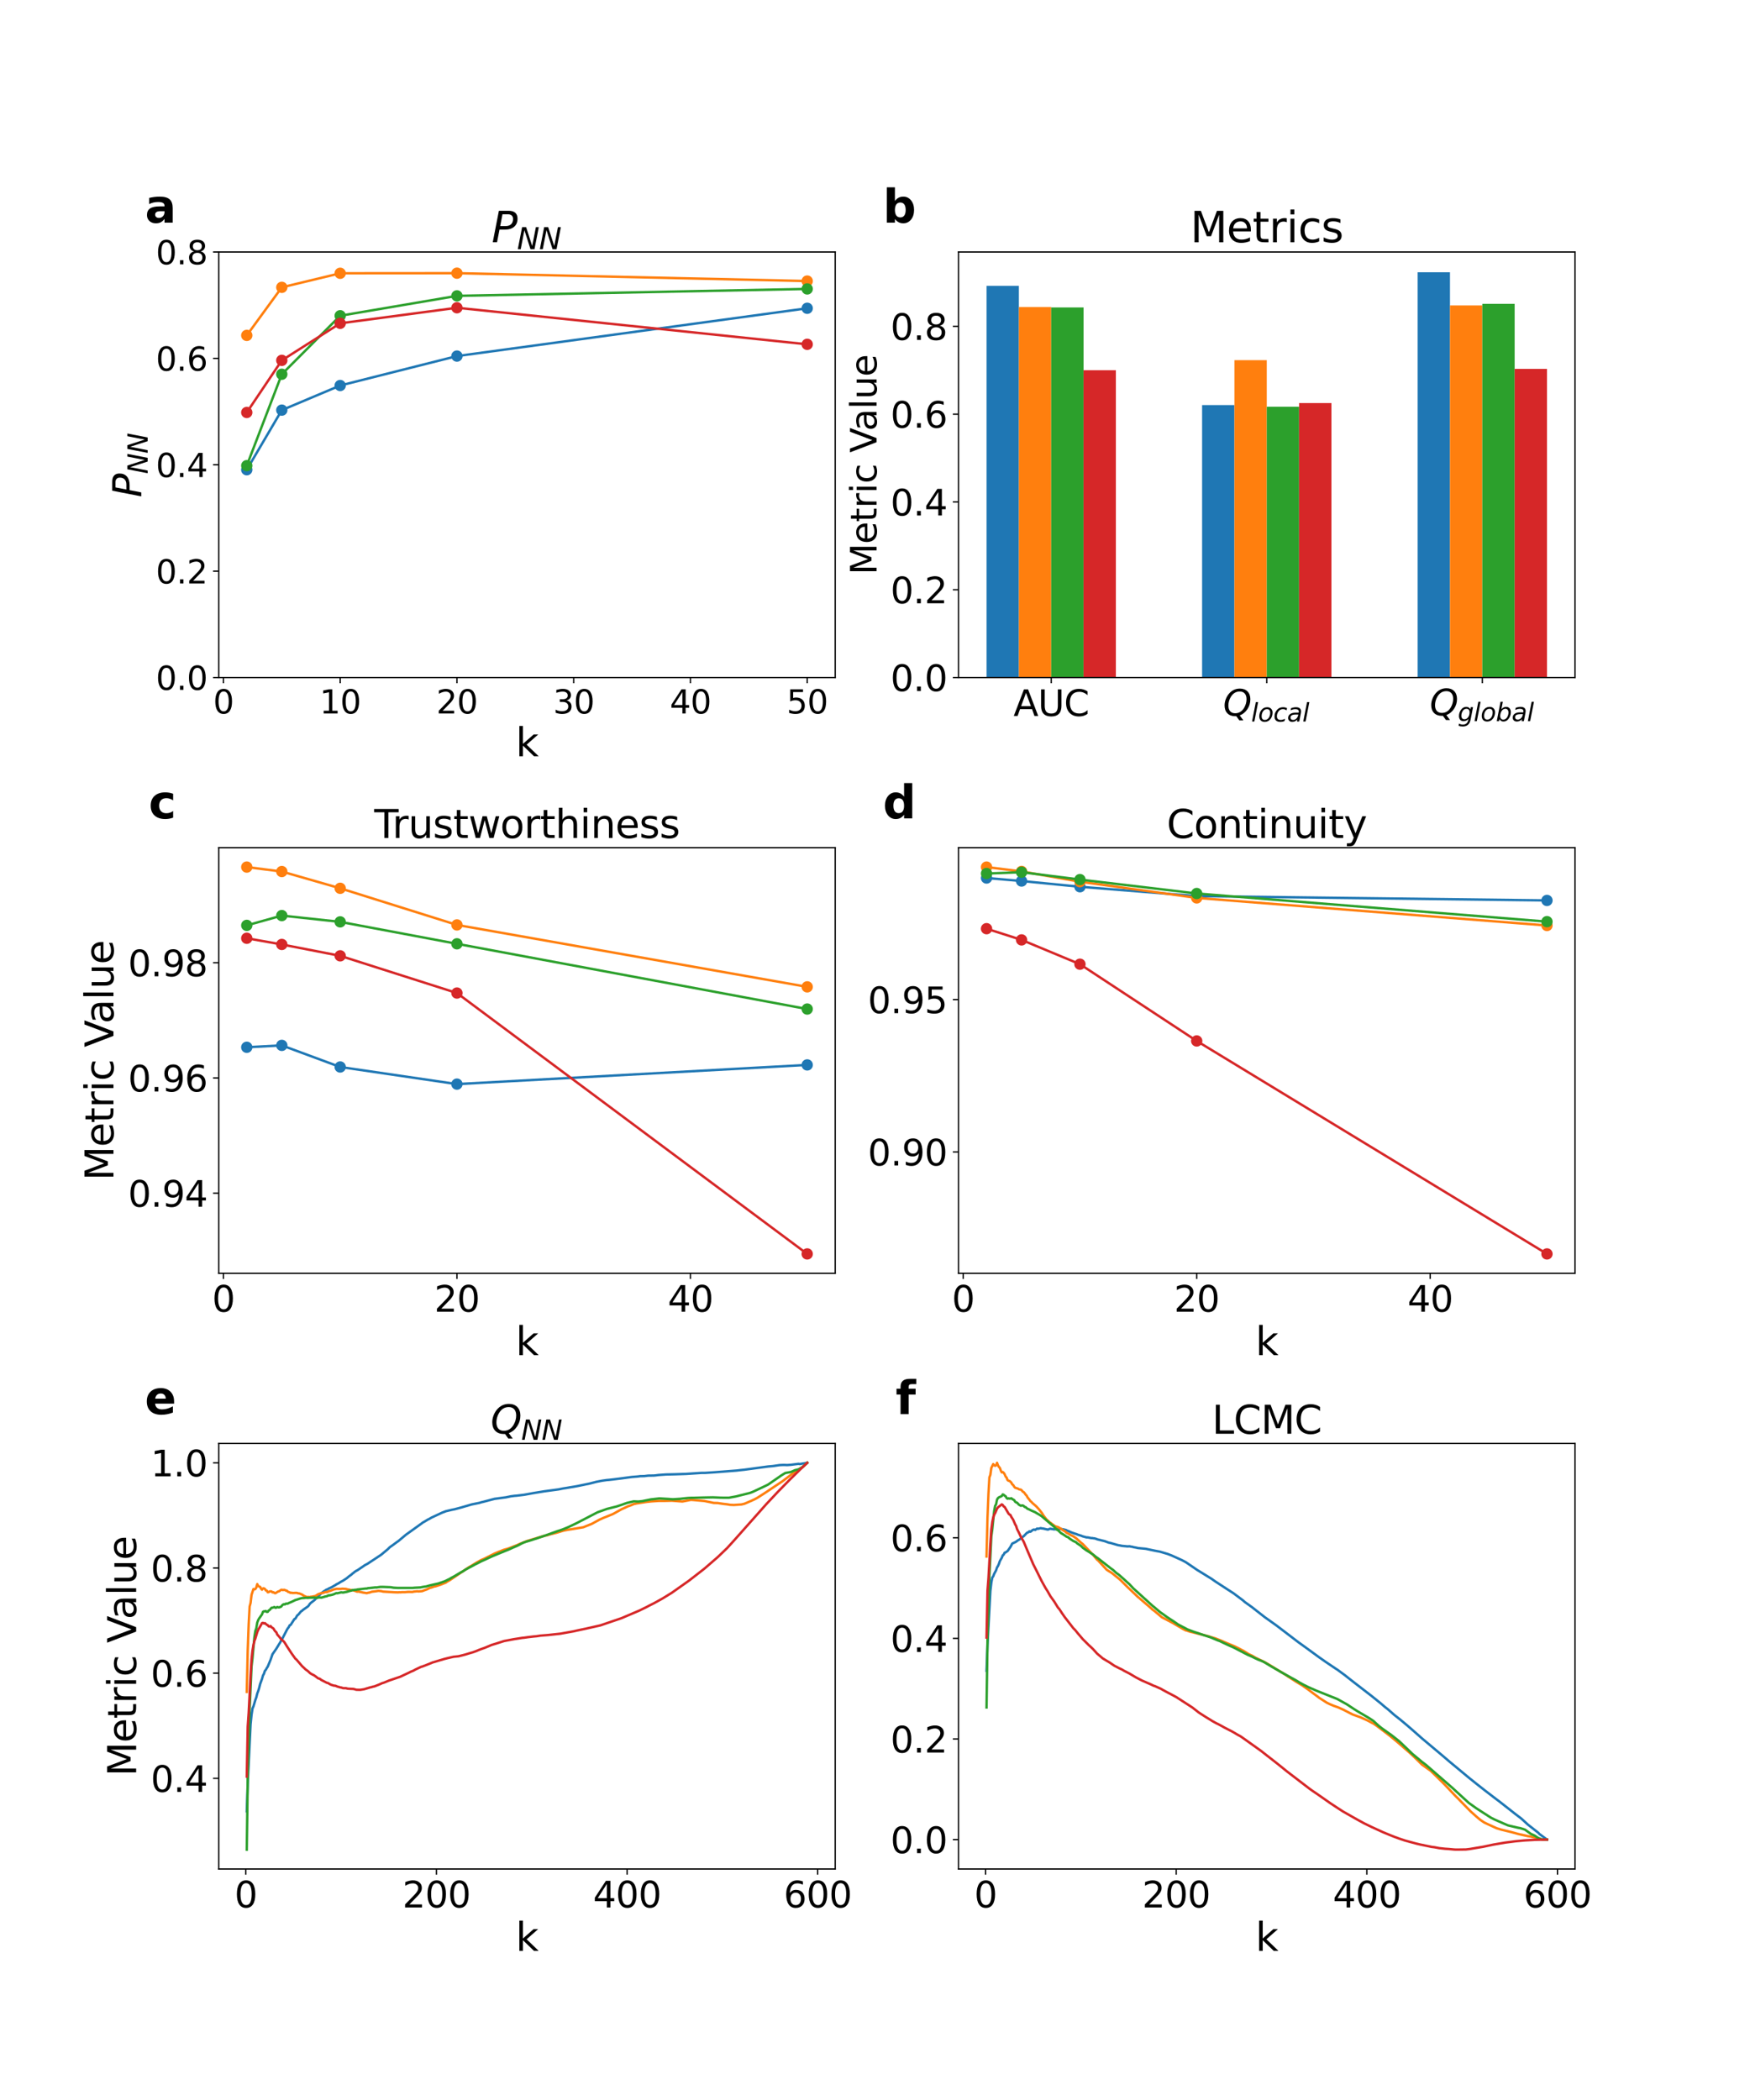 <?xml version="1.0" encoding="utf-8" standalone="no"?>
<!DOCTYPE svg PUBLIC "-//W3C//DTD SVG 1.1//EN"
  "http://www.w3.org/Graphics/SVG/1.1/DTD/svg11.dtd">
<svg xmlns:xlink="http://www.w3.org/1999/xlink" width="1080pt" height="1296pt" viewBox="0 0 1080 1296" xmlns="http://www.w3.org/2000/svg" version="1.1">
 <defs>
  <style type="text/css">*{stroke-linejoin: round; stroke-linecap: butt}</style>
 </defs>
 <g id="figure_1">
  <g id="patch_1">
   <path d="M 0 1296 
L 1080 1296 
L 1080 0 
L 0 0 
z
" style="fill: #ffffff"/>
  </g>
  <g id="axes_1">
   <g id="patch_2">
    <path d="M 135 418.131 
L 515.455 418.131 
L 515.455 155.52 
L 135 155.52 
z
" style="fill: #ffffff"/>
   </g>
   <g id="matplotlib.axis_1">
    <g id="xtick_1">
     <g id="line2d_1">
      <defs>
       <path id="m2d6f56af73" d="M 0 0 
L 0 3.5 
" style="stroke: #000000; stroke-width: 0.8"/>
      </defs>
      <g>
       <use xlink:href="#m2d6f56af73" x="137.882" y="418.131" style="stroke: #000000; stroke-width: 0.8"/>
      </g>
     </g>
     <g id="text_1">
      <!-- 0 -->
      <g transform="translate(131.52 440.327) scale(0.2 -0.2)">
       <defs>
        <path id="DejaVuSans-30" d="M 2034 4250 
Q 1547 4250 1301 3770 
Q 1056 3291 1056 2328 
Q 1056 1369 1301 889 
Q 1547 409 2034 409 
Q 2525 409 2770 889 
Q 3016 1369 3016 2328 
Q 3016 3291 2770 3770 
Q 2525 4250 2034 4250 
z
M 2034 4750 
Q 2819 4750 3233 4129 
Q 3647 3509 3647 2328 
Q 3647 1150 3233 529 
Q 2819 -91 2034 -91 
Q 1250 -91 836 529 
Q 422 1150 422 2328 
Q 422 3509 836 4129 
Q 1250 4750 2034 4750 
z
" transform="scale(0.016)"/>
       </defs>
       <use xlink:href="#DejaVuSans-30"/>
      </g>
     </g>
    </g>
    <g id="xtick_2">
     <g id="line2d_2">
      <g>
       <use xlink:href="#m2d6f56af73" x="209.938" y="418.131" style="stroke: #000000; stroke-width: 0.8"/>
      </g>
     </g>
     <g id="text_2">
      <!-- 10 -->
      <g transform="translate(197.213 440.327) scale(0.2 -0.2)">
       <defs>
        <path id="DejaVuSans-31" d="M 794 531 
L 1825 531 
L 1825 4091 
L 703 3866 
L 703 4441 
L 1819 4666 
L 2450 4666 
L 2450 531 
L 3481 531 
L 3481 0 
L 794 0 
L 794 531 
z
" transform="scale(0.016)"/>
       </defs>
       <use xlink:href="#DejaVuSans-31"/>
       <use xlink:href="#DejaVuSans-30" x="63.623"/>
      </g>
     </g>
    </g>
    <g id="xtick_3">
     <g id="line2d_3">
      <g>
       <use xlink:href="#m2d6f56af73" x="281.994" y="418.131" style="stroke: #000000; stroke-width: 0.8"/>
      </g>
     </g>
     <g id="text_3">
      <!-- 20 -->
      <g transform="translate(269.269 440.327) scale(0.2 -0.2)">
       <defs>
        <path id="DejaVuSans-32" d="M 1228 531 
L 3431 531 
L 3431 0 
L 469 0 
L 469 531 
Q 828 903 1448 1529 
Q 2069 2156 2228 2338 
Q 2531 2678 2651 2914 
Q 2772 3150 2772 3378 
Q 2772 3750 2511 3984 
Q 2250 4219 1831 4219 
Q 1534 4219 1204 4116 
Q 875 4013 500 3803 
L 500 4441 
Q 881 4594 1212 4672 
Q 1544 4750 1819 4750 
Q 2544 4750 2975 4387 
Q 3406 4025 3406 3419 
Q 3406 3131 3298 2873 
Q 3191 2616 2906 2266 
Q 2828 2175 2409 1742 
Q 1991 1309 1228 531 
z
" transform="scale(0.016)"/>
       </defs>
       <use xlink:href="#DejaVuSans-32"/>
       <use xlink:href="#DejaVuSans-30" x="63.623"/>
      </g>
     </g>
    </g>
    <g id="xtick_4">
     <g id="line2d_4">
      <g>
       <use xlink:href="#m2d6f56af73" x="354.05" y="418.131" style="stroke: #000000; stroke-width: 0.8"/>
      </g>
     </g>
     <g id="text_4">
      <!-- 30 -->
      <g transform="translate(341.325 440.327) scale(0.2 -0.2)">
       <defs>
        <path id="DejaVuSans-33" d="M 2597 2516 
Q 3050 2419 3304 2112 
Q 3559 1806 3559 1356 
Q 3559 666 3084 287 
Q 2609 -91 1734 -91 
Q 1441 -91 1130 -33 
Q 819 25 488 141 
L 488 750 
Q 750 597 1062 519 
Q 1375 441 1716 441 
Q 2309 441 2620 675 
Q 2931 909 2931 1356 
Q 2931 1769 2642 2001 
Q 2353 2234 1838 2234 
L 1294 2234 
L 1294 2753 
L 1863 2753 
Q 2328 2753 2575 2939 
Q 2822 3125 2822 3475 
Q 2822 3834 2567 4026 
Q 2313 4219 1838 4219 
Q 1578 4219 1281 4162 
Q 984 4106 628 3988 
L 628 4550 
Q 988 4650 1302 4700 
Q 1616 4750 1894 4750 
Q 2613 4750 3031 4423 
Q 3450 4097 3450 3541 
Q 3450 3153 3228 2886 
Q 3006 2619 2597 2516 
z
" transform="scale(0.016)"/>
       </defs>
       <use xlink:href="#DejaVuSans-33"/>
       <use xlink:href="#DejaVuSans-30" x="63.623"/>
      </g>
     </g>
    </g>
    <g id="xtick_5">
     <g id="line2d_5">
      <g>
       <use xlink:href="#m2d6f56af73" x="426.105" y="418.131" style="stroke: #000000; stroke-width: 0.8"/>
      </g>
     </g>
     <g id="text_5">
      <!-- 40 -->
      <g transform="translate(413.38 440.327) scale(0.2 -0.2)">
       <defs>
        <path id="DejaVuSans-34" d="M 2419 4116 
L 825 1625 
L 2419 1625 
L 2419 4116 
z
M 2253 4666 
L 3047 4666 
L 3047 1625 
L 3713 1625 
L 3713 1100 
L 3047 1100 
L 3047 0 
L 2419 0 
L 2419 1100 
L 313 1100 
L 313 1709 
L 2253 4666 
z
" transform="scale(0.016)"/>
       </defs>
       <use xlink:href="#DejaVuSans-34"/>
       <use xlink:href="#DejaVuSans-30" x="63.623"/>
      </g>
     </g>
    </g>
    <g id="xtick_6">
     <g id="line2d_6">
      <g>
       <use xlink:href="#m2d6f56af73" x="498.161" y="418.131" style="stroke: #000000; stroke-width: 0.8"/>
      </g>
     </g>
     <g id="text_6">
      <!-- 50 -->
      <g transform="translate(485.436 440.327) scale(0.2 -0.2)">
       <defs>
        <path id="DejaVuSans-35" d="M 691 4666 
L 3169 4666 
L 3169 4134 
L 1269 4134 
L 1269 2991 
Q 1406 3038 1543 3061 
Q 1681 3084 1819 3084 
Q 2600 3084 3056 2656 
Q 3513 2228 3513 1497 
Q 3513 744 3044 326 
Q 2575 -91 1722 -91 
Q 1428 -91 1123 -41 
Q 819 9 494 109 
L 494 744 
Q 775 591 1075 516 
Q 1375 441 1709 441 
Q 2250 441 2565 725 
Q 2881 1009 2881 1497 
Q 2881 1984 2565 2268 
Q 2250 2553 1709 2553 
Q 1456 2553 1204 2497 
Q 953 2441 691 2322 
L 691 4666 
z
" transform="scale(0.016)"/>
       </defs>
       <use xlink:href="#DejaVuSans-35"/>
       <use xlink:href="#DejaVuSans-30" x="63.623"/>
      </g>
     </g>
    </g>
    <g id="text_7">
     <!-- k -->
     <g transform="translate(318.279 466.723) scale(0.24 -0.24)">
      <defs>
       <path id="DejaVuSans-6b" d="M 581 4863 
L 1159 4863 
L 1159 1991 
L 2875 3500 
L 3609 3500 
L 1753 1863 
L 3688 0 
L 2938 0 
L 1159 1709 
L 1159 0 
L 581 0 
L 581 4863 
z
" transform="scale(0.016)"/>
      </defs>
      <use xlink:href="#DejaVuSans-6b"/>
     </g>
    </g>
   </g>
   <g id="matplotlib.axis_2">
    <g id="ytick_1">
     <g id="line2d_7">
      <defs>
       <path id="m31f97878a1" d="M 0 0 
L -3.5 0 
" style="stroke: #000000; stroke-width: 0.8"/>
      </defs>
      <g>
       <use xlink:href="#m31f97878a1" x="135" y="418.131" style="stroke: #000000; stroke-width: 0.8"/>
      </g>
     </g>
     <g id="text_8">
      <!-- 0.0 -->
      <g transform="translate(96.194 425.729) scale(0.2 -0.2)">
       <defs>
        <path id="DejaVuSans-2e" d="M 684 794 
L 1344 794 
L 1344 0 
L 684 0 
L 684 794 
z
" transform="scale(0.016)"/>
       </defs>
       <use xlink:href="#DejaVuSans-30"/>
       <use xlink:href="#DejaVuSans-2e" x="63.623"/>
       <use xlink:href="#DejaVuSans-30" x="95.41"/>
      </g>
     </g>
    </g>
    <g id="ytick_2">
     <g id="line2d_8">
      <g>
       <use xlink:href="#m31f97878a1" x="135" y="352.478" style="stroke: #000000; stroke-width: 0.8"/>
      </g>
     </g>
     <g id="text_9">
      <!-- 0.2 -->
      <g transform="translate(96.194 360.076) scale(0.2 -0.2)">
       <use xlink:href="#DejaVuSans-30"/>
       <use xlink:href="#DejaVuSans-2e" x="63.623"/>
       <use xlink:href="#DejaVuSans-32" x="95.41"/>
      </g>
     </g>
    </g>
    <g id="ytick_3">
     <g id="line2d_9">
      <g>
       <use xlink:href="#m31f97878a1" x="135" y="286.825" style="stroke: #000000; stroke-width: 0.8"/>
      </g>
     </g>
     <g id="text_10">
      <!-- 0.4 -->
      <g transform="translate(96.194 294.424) scale(0.2 -0.2)">
       <use xlink:href="#DejaVuSans-30"/>
       <use xlink:href="#DejaVuSans-2e" x="63.623"/>
       <use xlink:href="#DejaVuSans-34" x="95.41"/>
      </g>
     </g>
    </g>
    <g id="ytick_4">
     <g id="line2d_10">
      <g>
       <use xlink:href="#m31f97878a1" x="135" y="221.173" style="stroke: #000000; stroke-width: 0.8"/>
      </g>
     </g>
     <g id="text_11">
      <!-- 0.6 -->
      <g transform="translate(96.194 228.771) scale(0.2 -0.2)">
       <defs>
        <path id="DejaVuSans-36" d="M 2113 2584 
Q 1688 2584 1439 2293 
Q 1191 2003 1191 1497 
Q 1191 994 1439 701 
Q 1688 409 2113 409 
Q 2538 409 2786 701 
Q 3034 994 3034 1497 
Q 3034 2003 2786 2293 
Q 2538 2584 2113 2584 
z
M 3366 4563 
L 3366 3988 
Q 3128 4100 2886 4159 
Q 2644 4219 2406 4219 
Q 1781 4219 1451 3797 
Q 1122 3375 1075 2522 
Q 1259 2794 1537 2939 
Q 1816 3084 2150 3084 
Q 2853 3084 3261 2657 
Q 3669 2231 3669 1497 
Q 3669 778 3244 343 
Q 2819 -91 2113 -91 
Q 1303 -91 875 529 
Q 447 1150 447 2328 
Q 447 3434 972 4092 
Q 1497 4750 2381 4750 
Q 2619 4750 2861 4703 
Q 3103 4656 3366 4563 
z
" transform="scale(0.016)"/>
       </defs>
       <use xlink:href="#DejaVuSans-30"/>
       <use xlink:href="#DejaVuSans-2e" x="63.623"/>
       <use xlink:href="#DejaVuSans-36" x="95.41"/>
      </g>
     </g>
    </g>
    <g id="ytick_5">
     <g id="line2d_11">
      <g>
       <use xlink:href="#m31f97878a1" x="135" y="155.52" style="stroke: #000000; stroke-width: 0.8"/>
      </g>
     </g>
     <g id="text_12">
      <!-- 0.8 -->
      <g transform="translate(96.194 163.118) scale(0.2 -0.2)">
       <defs>
        <path id="DejaVuSans-38" d="M 2034 2216 
Q 1584 2216 1326 1975 
Q 1069 1734 1069 1313 
Q 1069 891 1326 650 
Q 1584 409 2034 409 
Q 2484 409 2743 651 
Q 3003 894 3003 1313 
Q 3003 1734 2745 1975 
Q 2488 2216 2034 2216 
z
M 1403 2484 
Q 997 2584 770 2862 
Q 544 3141 544 3541 
Q 544 4100 942 4425 
Q 1341 4750 2034 4750 
Q 2731 4750 3128 4425 
Q 3525 4100 3525 3541 
Q 3525 3141 3298 2862 
Q 3072 2584 2669 2484 
Q 3125 2378 3379 2068 
Q 3634 1759 3634 1313 
Q 3634 634 3220 271 
Q 2806 -91 2034 -91 
Q 1263 -91 848 271 
Q 434 634 434 1313 
Q 434 1759 690 2068 
Q 947 2378 1403 2484 
z
M 1172 3481 
Q 1172 3119 1398 2916 
Q 1625 2713 2034 2713 
Q 2441 2713 2670 2916 
Q 2900 3119 2900 3481 
Q 2900 3844 2670 4047 
Q 2441 4250 2034 4250 
Q 1625 4250 1398 4047 
Q 1172 3844 1172 3481 
z
" transform="scale(0.016)"/>
       </defs>
       <use xlink:href="#DejaVuSans-30"/>
       <use xlink:href="#DejaVuSans-2e" x="63.623"/>
       <use xlink:href="#DejaVuSans-38" x="95.41"/>
      </g>
     </g>
    </g>
    <g id="text_13">
     <!-- $P_{NN}$ -->
     <g transform="translate(87.203 306.985) rotate(-90) scale(0.24 -0.24)">
      <defs>
       <path id="DejaVuSans-Oblique-50" d="M 1081 4666 
L 2541 4666 
Q 3178 4666 3512 4369 
Q 3847 4072 3847 3500 
Q 3847 2731 3353 2303 
Q 2859 1875 1966 1875 
L 1172 1875 
L 806 0 
L 172 0 
L 1081 4666 
z
M 1613 4147 
L 1275 2394 
L 2069 2394 
Q 2606 2394 2893 2669 
Q 3181 2944 3181 3456 
Q 3181 3784 2986 3965 
Q 2791 4147 2438 4147 
L 1613 4147 
z
" transform="scale(0.016)"/>
       <path id="DejaVuSans-Oblique-4e" d="M 1081 4666 
L 1931 4666 
L 3219 666 
L 4000 4666 
L 4616 4666 
L 3706 0 
L 2853 0 
L 1569 4025 
L 788 0 
L 172 0 
L 1081 4666 
z
" transform="scale(0.016)"/>
      </defs>
      <use xlink:href="#DejaVuSans-Oblique-50" transform="translate(0 0.094)"/>
      <use xlink:href="#DejaVuSans-Oblique-4e" transform="translate(60.303 -16.312) scale(0.7)"/>
      <use xlink:href="#DejaVuSans-Oblique-4e" transform="translate(112.666 -16.312) scale(0.7)"/>
     </g>
    </g>
   </g>
   <g id="line2d_12">
    <path d="M 152.293 289.885 
L 173.91 253.109 
L 209.938 237.92 
L 281.994 219.754 
L 498.161 190.249 
" clip-path="url(#pe72de25744)" style="fill: none; stroke: #1f77b4; stroke-width: 1.5; stroke-linecap: square"/>
    <defs>
     <path id="md3ee8f1f05" d="M 0 3 
C 0.796 3 1.559 2.684 2.121 2.121 
C 2.684 1.559 3 0.796 3 0 
C 3 -0.796 2.684 -1.559 2.121 -2.121 
C 1.559 -2.684 0.796 -3 0 -3 
C -0.796 -3 -1.559 -2.684 -2.121 -2.121 
C -2.684 -1.559 -3 -0.796 -3 0 
C -3 0.796 -2.684 1.559 -2.121 2.121 
C -1.559 2.684 -0.796 3 0 3 
z
" style="stroke: #1f77b4"/>
    </defs>
    <g clip-path="url(#pe72de25744)">
     <use xlink:href="#md3ee8f1f05" x="152.293" y="289.885" style="fill: #1f77b4; stroke: #1f77b4"/>
     <use xlink:href="#md3ee8f1f05" x="173.91" y="253.109" style="fill: #1f77b4; stroke: #1f77b4"/>
     <use xlink:href="#md3ee8f1f05" x="209.938" y="237.92" style="fill: #1f77b4; stroke: #1f77b4"/>
     <use xlink:href="#md3ee8f1f05" x="281.994" y="219.754" style="fill: #1f77b4; stroke: #1f77b4"/>
     <use xlink:href="#md3ee8f1f05" x="498.161" y="190.249" style="fill: #1f77b4; stroke: #1f77b4"/>
    </g>
   </g>
   <g id="line2d_13">
    <path d="M 152.293 206.985 
L 173.91 177.33 
L 209.938 168.651 
L 281.994 168.595 
L 498.161 173.458 
" clip-path="url(#pe72de25744)" style="fill: none; stroke: #ff7f0e; stroke-width: 1.5; stroke-linecap: square"/>
    <defs>
     <path id="m6eee1455ca" d="M 0 3 
C 0.796 3 1.559 2.684 2.121 2.121 
C 2.684 1.559 3 0.796 3 0 
C 3 -0.796 2.684 -1.559 2.121 -2.121 
C 1.559 -2.684 0.796 -3 0 -3 
C -0.796 -3 -1.559 -2.684 -2.121 -2.121 
C -2.684 -1.559 -3 -0.796 -3 0 
C -3 0.796 -2.684 1.559 -2.121 2.121 
C -1.559 2.684 -0.796 3 0 3 
z
" style="stroke: #ff7f0e"/>
    </defs>
    <g clip-path="url(#pe72de25744)">
     <use xlink:href="#m6eee1455ca" x="152.293" y="206.985" style="fill: #ff7f0e; stroke: #ff7f0e"/>
     <use xlink:href="#m6eee1455ca" x="173.91" y="177.33" style="fill: #ff7f0e; stroke: #ff7f0e"/>
     <use xlink:href="#m6eee1455ca" x="209.938" y="168.651" style="fill: #ff7f0e; stroke: #ff7f0e"/>
     <use xlink:href="#m6eee1455ca" x="281.994" y="168.595" style="fill: #ff7f0e; stroke: #ff7f0e"/>
     <use xlink:href="#m6eee1455ca" x="498.161" y="173.458" style="fill: #ff7f0e; stroke: #ff7f0e"/>
    </g>
   </g>
   <g id="line2d_14">
    <path d="M 152.293 287.382 
L 173.91 230.965 
L 209.938 194.856 
L 281.994 182.588 
L 498.161 178.309 
" clip-path="url(#pe72de25744)" style="fill: none; stroke: #2ca02c; stroke-width: 1.5; stroke-linecap: square"/>
    <defs>
     <path id="m872906b629" d="M 0 3 
C 0.796 3 1.559 2.684 2.121 2.121 
C 2.684 1.559 3 0.796 3 0 
C 3 -0.796 2.684 -1.559 2.121 -2.121 
C 1.559 -2.684 0.796 -3 0 -3 
C -0.796 -3 -1.559 -2.684 -2.121 -2.121 
C -2.684 -1.559 -3 -0.796 -3 0 
C -3 0.796 -2.684 1.559 -2.121 2.121 
C -1.559 2.684 -0.796 3 0 3 
z
" style="stroke: #2ca02c"/>
    </defs>
    <g clip-path="url(#pe72de25744)">
     <use xlink:href="#m872906b629" x="152.293" y="287.382" style="fill: #2ca02c; stroke: #2ca02c"/>
     <use xlink:href="#m872906b629" x="173.91" y="230.965" style="fill: #2ca02c; stroke: #2ca02c"/>
     <use xlink:href="#m872906b629" x="209.938" y="194.856" style="fill: #2ca02c; stroke: #2ca02c"/>
     <use xlink:href="#m872906b629" x="281.994" y="182.588" style="fill: #2ca02c; stroke: #2ca02c"/>
     <use xlink:href="#m872906b629" x="498.161" y="178.309" style="fill: #2ca02c; stroke: #2ca02c"/>
    </g>
   </g>
   <g id="line2d_15">
    <path d="M 152.293 254.555 
L 173.91 222.397 
L 209.938 199.53 
L 281.994 189.932 
L 498.161 212.493 
" clip-path="url(#pe72de25744)" style="fill: none; stroke: #d62728; stroke-width: 1.5; stroke-linecap: square"/>
    <defs>
     <path id="mbbb778f380" d="M 0 3 
C 0.796 3 1.559 2.684 2.121 2.121 
C 2.684 1.559 3 0.796 3 0 
C 3 -0.796 2.684 -1.559 2.121 -2.121 
C 1.559 -2.684 0.796 -3 0 -3 
C -0.796 -3 -1.559 -2.684 -2.121 -2.121 
C -2.684 -1.559 -3 -0.796 -3 0 
C -3 0.796 -2.684 1.559 -2.121 2.121 
C -1.559 2.684 -0.796 3 0 3 
z
" style="stroke: #d62728"/>
    </defs>
    <g clip-path="url(#pe72de25744)">
     <use xlink:href="#mbbb778f380" x="152.293" y="254.555" style="fill: #d62728; stroke: #d62728"/>
     <use xlink:href="#mbbb778f380" x="173.91" y="222.397" style="fill: #d62728; stroke: #d62728"/>
     <use xlink:href="#mbbb778f380" x="209.938" y="199.53" style="fill: #d62728; stroke: #d62728"/>
     <use xlink:href="#mbbb778f380" x="281.994" y="189.932" style="fill: #d62728; stroke: #d62728"/>
     <use xlink:href="#mbbb778f380" x="498.161" y="212.493" style="fill: #d62728; stroke: #d62728"/>
    </g>
   </g>
   <g id="patch_3">
    <path d="M 135 418.131 
L 135 155.52 
" style="fill: none; stroke: #000000; stroke-width: 0.8; stroke-linejoin: miter; stroke-linecap: square"/>
   </g>
   <g id="patch_4">
    <path d="M 515.455 418.131 
L 515.455 155.52 
" style="fill: none; stroke: #000000; stroke-width: 0.8; stroke-linejoin: miter; stroke-linecap: square"/>
   </g>
   <g id="patch_5">
    <path d="M 135 418.131 
L 515.455 418.131 
" style="fill: none; stroke: #000000; stroke-width: 0.8; stroke-linejoin: miter; stroke-linecap: square"/>
   </g>
   <g id="patch_6">
    <path d="M 135 155.52 
L 515.455 155.52 
" style="fill: none; stroke: #000000; stroke-width: 0.8; stroke-linejoin: miter; stroke-linecap: square"/>
   </g>
   <g id="text_14">
    <!-- a -->
    <g transform="translate(89.473 137.404) scale(0.28 -0.28)">
     <defs>
      <path id="DejaVuSans-Bold-61" d="M 2106 1575 
Q 1756 1575 1579 1456 
Q 1403 1338 1403 1106 
Q 1403 894 1545 773 
Q 1688 653 1941 653 
Q 2256 653 2472 879 
Q 2688 1106 2688 1447 
L 2688 1575 
L 2106 1575 
z
M 3816 1997 
L 3816 0 
L 2688 0 
L 2688 519 
Q 2463 200 2181 54 
Q 1900 -91 1497 -91 
Q 953 -91 614 226 
Q 275 544 275 1050 
Q 275 1666 698 1953 
Q 1122 2241 2028 2241 
L 2688 2241 
L 2688 2328 
Q 2688 2594 2478 2717 
Q 2269 2841 1825 2841 
Q 1466 2841 1156 2769 
Q 847 2697 581 2553 
L 581 3406 
Q 941 3494 1303 3539 
Q 1666 3584 2028 3584 
Q 2975 3584 3395 3211 
Q 3816 2838 3816 1997 
z
" transform="scale(0.016)"/>
     </defs>
     <use xlink:href="#DejaVuSans-Bold-61"/>
    </g>
   </g>
   <g id="text_15">
    <!-- $P_{NN}$ -->
    <g transform="translate(303.387 149.52) scale(0.26 -0.26)">
     <use xlink:href="#DejaVuSans-Oblique-50" transform="translate(0 0.094)"/>
     <use xlink:href="#DejaVuSans-Oblique-4e" transform="translate(60.303 -16.312) scale(0.7)"/>
     <use xlink:href="#DejaVuSans-Oblique-4e" transform="translate(112.666 -16.312) scale(0.7)"/>
    </g>
   </g>
  </g>
  <g id="axes_2">
   <g id="patch_7">
    <path d="M 591.545 418.131 
L 972 418.131 
L 972 155.52 
L 591.545 155.52 
z
" style="fill: #ffffff"/>
   </g>
   <g id="patch_8">
    <path d="M 608.839 418.131 
L 628.793 418.131 
L 628.793 176.391 
L 608.839 176.391 
z
" clip-path="url(#pab8242ecd2)" style="fill: #1f77b4"/>
   </g>
   <g id="patch_9">
    <path d="M 741.865 418.131 
L 761.819 418.131 
L 761.819 249.99 
L 741.865 249.99 
z
" clip-path="url(#pab8242ecd2)" style="fill: #1f77b4"/>
   </g>
   <g id="patch_10">
    <path d="M 874.891 418.131 
L 894.845 418.131 
L 894.845 168.025 
L 874.891 168.025 
z
" clip-path="url(#pab8242ecd2)" style="fill: #1f77b4"/>
   </g>
   <g id="patch_11">
    <path d="M 628.793 418.131 
L 648.747 418.131 
L 648.747 189.471 
L 628.793 189.471 
z
" clip-path="url(#pab8242ecd2)" style="fill: #ff7f0e"/>
   </g>
   <g id="patch_12">
    <path d="M 761.819 418.131 
L 781.773 418.131 
L 781.773 222.293 
L 761.819 222.293 
z
" clip-path="url(#pab8242ecd2)" style="fill: #ff7f0e"/>
   </g>
   <g id="patch_13">
    <path d="M 894.845 418.131 
L 914.799 418.131 
L 914.799 188.499 
L 894.845 188.499 
z
" clip-path="url(#pab8242ecd2)" style="fill: #ff7f0e"/>
   </g>
   <g id="patch_14">
    <path d="M 648.747 418.131 
L 668.701 418.131 
L 668.701 189.721 
L 648.747 189.721 
z
" clip-path="url(#pab8242ecd2)" style="fill: #2ca02c"/>
   </g>
   <g id="patch_15">
    <path d="M 781.773 418.131 
L 801.727 418.131 
L 801.727 251.035 
L 781.773 251.035 
z
" clip-path="url(#pab8242ecd2)" style="fill: #2ca02c"/>
   </g>
   <g id="patch_16">
    <path d="M 914.799 418.131 
L 934.753 418.131 
L 934.753 187.519 
L 914.799 187.519 
z
" clip-path="url(#pab8242ecd2)" style="fill: #2ca02c"/>
   </g>
   <g id="patch_17">
    <path d="M 668.701 418.131 
L 688.654 418.131 
L 688.654 228.465 
L 668.701 228.465 
z
" clip-path="url(#pab8242ecd2)" style="fill: #d62728"/>
   </g>
   <g id="patch_18">
    <path d="M 801.727 418.131 
L 821.681 418.131 
L 821.681 248.742 
L 801.727 248.742 
z
" clip-path="url(#pab8242ecd2)" style="fill: #d62728"/>
   </g>
   <g id="patch_19">
    <path d="M 934.753 418.131 
L 954.707 418.131 
L 954.707 227.674 
L 934.753 227.674 
z
" clip-path="url(#pab8242ecd2)" style="fill: #d62728"/>
   </g>
   <g id="matplotlib.axis_3">
    <g id="xtick_7">
     <g id="line2d_16">
      <g>
       <use xlink:href="#m2d6f56af73" x="648.747" y="418.131" style="stroke: #000000; stroke-width: 0.8"/>
      </g>
     </g>
     <g id="text_16">
      <!-- AUC -->
      <g transform="translate(625.49 441.847) scale(0.22 -0.22)">
       <defs>
        <path id="DejaVuSans-41" d="M 2188 4044 
L 1331 1722 
L 3047 1722 
L 2188 4044 
z
M 1831 4666 
L 2547 4666 
L 4325 0 
L 3669 0 
L 3244 1197 
L 1141 1197 
L 716 0 
L 50 0 
L 1831 4666 
z
" transform="scale(0.016)"/>
        <path id="DejaVuSans-55" d="M 556 4666 
L 1191 4666 
L 1191 1831 
Q 1191 1081 1462 751 
Q 1734 422 2344 422 
Q 2950 422 3222 751 
Q 3494 1081 3494 1831 
L 3494 4666 
L 4128 4666 
L 4128 1753 
Q 4128 841 3676 375 
Q 3225 -91 2344 -91 
Q 1459 -91 1007 375 
Q 556 841 556 1753 
L 556 4666 
z
" transform="scale(0.016)"/>
        <path id="DejaVuSans-43" d="M 4122 4306 
L 4122 3641 
Q 3803 3938 3442 4084 
Q 3081 4231 2675 4231 
Q 1875 4231 1450 3742 
Q 1025 3253 1025 2328 
Q 1025 1406 1450 917 
Q 1875 428 2675 428 
Q 3081 428 3442 575 
Q 3803 722 4122 1019 
L 4122 359 
Q 3791 134 3420 21 
Q 3050 -91 2638 -91 
Q 1578 -91 968 557 
Q 359 1206 359 2328 
Q 359 3453 968 4101 
Q 1578 4750 2638 4750 
Q 3056 4750 3426 4639 
Q 3797 4528 4122 4306 
z
" transform="scale(0.016)"/>
       </defs>
       <use xlink:href="#DejaVuSans-41"/>
       <use xlink:href="#DejaVuSans-55" x="68.408"/>
       <use xlink:href="#DejaVuSans-43" x="141.602"/>
      </g>
     </g>
    </g>
    <g id="xtick_8">
     <g id="line2d_17">
      <g>
       <use xlink:href="#m2d6f56af73" x="781.773" y="418.131" style="stroke: #000000; stroke-width: 0.8"/>
      </g>
     </g>
     <g id="text_17">
      <!-- $Q_{local}$ -->
      <g transform="translate(754.823 441.847) scale(0.22 -0.22)">
       <defs>
        <path id="DejaVuSans-Oblique-51" d="M 2309 -84 
Q 2275 -88 2237 -89 
Q 2200 -91 2125 -91 
Q 1250 -91 756 411 
Q 263 913 263 1797 
Q 263 2319 452 2844 
Q 641 3369 978 3788 
Q 1369 4269 1858 4509 
Q 2347 4750 2938 4750 
Q 3794 4750 4287 4245 
Q 4781 3741 4781 2869 
Q 4781 1928 4265 1147 
Q 3750 366 2919 44 
L 3553 -825 
L 2847 -825 
L 2309 -84 
z
M 2919 4238 
Q 2400 4238 2003 3986 
Q 1606 3734 1313 3219 
Q 1125 2891 1026 2522 
Q 928 2153 928 1778 
Q 928 1128 1239 775 
Q 1550 422 2119 422 
Q 2631 422 3032 676 
Q 3434 931 3719 1434 
Q 3909 1772 4009 2142 
Q 4109 2513 4109 2881 
Q 4109 3528 3796 3883 
Q 3484 4238 2919 4238 
z
" transform="scale(0.016)"/>
        <path id="DejaVuSans-Oblique-6c" d="M 1172 4863 
L 1747 4863 
L 800 0 
L 225 0 
L 1172 4863 
z
" transform="scale(0.016)"/>
        <path id="DejaVuSans-Oblique-6f" d="M 1625 -91 
Q 1009 -91 651 289 
Q 294 669 294 1325 
Q 294 1706 417 2101 
Q 541 2497 738 2766 
Q 1047 3184 1428 3384 
Q 1809 3584 2291 3584 
Q 2888 3584 3255 3212 
Q 3622 2841 3622 2241 
Q 3622 1825 3500 1412 
Q 3378 1000 3181 728 
Q 2875 309 2494 109 
Q 2113 -91 1625 -91 
z
M 891 1344 
Q 891 869 1089 633 
Q 1288 397 1691 397 
Q 2269 397 2648 901 
Q 3028 1406 3028 2181 
Q 3028 2634 2825 2865 
Q 2622 3097 2228 3097 
Q 1903 3097 1650 2945 
Q 1397 2794 1197 2484 
Q 1050 2253 970 1956 
Q 891 1659 891 1344 
z
" transform="scale(0.016)"/>
        <path id="DejaVuSans-Oblique-63" d="M 3431 3366 
L 3316 2797 
Q 3109 2947 2876 3022 
Q 2644 3097 2394 3097 
Q 2119 3097 1870 3000 
Q 1622 2903 1453 2725 
Q 1184 2453 1037 2087 
Q 891 1722 891 1331 
Q 891 859 1127 628 
Q 1363 397 1844 397 
Q 2081 397 2348 469 
Q 2616 541 2906 684 
L 2797 116 
Q 2547 13 2283 -39 
Q 2019 -91 1741 -91 
Q 1044 -91 669 257 
Q 294 606 294 1253 
Q 294 1797 489 2255 
Q 684 2713 1069 3078 
Q 1331 3328 1684 3456 
Q 2038 3584 2456 3584 
Q 2700 3584 2940 3529 
Q 3181 3475 3431 3366 
z
" transform="scale(0.016)"/>
        <path id="DejaVuSans-Oblique-61" d="M 3438 1997 
L 3047 0 
L 2472 0 
L 2578 531 
Q 2325 219 2001 64 
Q 1678 -91 1281 -91 
Q 834 -91 548 182 
Q 263 456 263 884 
Q 263 1497 752 1853 
Q 1241 2209 2100 2209 
L 2900 2209 
L 2931 2363 
Q 2938 2388 2941 2417 
Q 2944 2447 2944 2509 
Q 2944 2788 2717 2942 
Q 2491 3097 2081 3097 
Q 1800 3097 1504 3025 
Q 1209 2953 897 2809 
L 997 3341 
Q 1322 3463 1633 3523 
Q 1944 3584 2234 3584 
Q 2853 3584 3176 3315 
Q 3500 3047 3500 2534 
Q 3500 2431 3484 2292 
Q 3469 2153 3438 1997 
z
M 2816 1759 
L 2241 1759 
Q 1534 1759 1195 1570 
Q 856 1381 856 984 
Q 856 709 1029 553 
Q 1203 397 1509 397 
Q 1978 397 2328 733 
Q 2678 1069 2791 1631 
L 2816 1759 
z
" transform="scale(0.016)"/>
       </defs>
       <use xlink:href="#DejaVuSans-Oblique-51" transform="translate(0 0.781)"/>
       <use xlink:href="#DejaVuSans-Oblique-6c" transform="translate(78.711 -15.625) scale(0.7)"/>
       <use xlink:href="#DejaVuSans-Oblique-6f" transform="translate(98.159 -15.625) scale(0.7)"/>
       <use xlink:href="#DejaVuSans-Oblique-63" transform="translate(140.986 -15.625) scale(0.7)"/>
       <use xlink:href="#DejaVuSans-Oblique-61" transform="translate(179.473 -15.625) scale(0.7)"/>
       <use xlink:href="#DejaVuSans-Oblique-6c" transform="translate(222.368 -15.625) scale(0.7)"/>
      </g>
     </g>
    </g>
    <g id="xtick_9">
     <g id="line2d_18">
      <g>
       <use xlink:href="#m2d6f56af73" x="914.799" y="418.131" style="stroke: #000000; stroke-width: 0.8"/>
      </g>
     </g>
     <g id="text_18">
      <!-- $Q_{global}$ -->
      <g transform="translate(882.349 441.631) scale(0.22 -0.22)">
       <defs>
        <path id="DejaVuSans-Oblique-67" d="M 3816 3500 
L 3219 434 
Q 3047 -456 2561 -893 
Q 2075 -1331 1253 -1331 
Q 950 -1331 690 -1286 
Q 431 -1241 206 -1147 
L 313 -588 
Q 525 -725 762 -790 
Q 1000 -856 1269 -856 
Q 1816 -856 2167 -557 
Q 2519 -259 2631 300 
L 2681 563 
Q 2441 288 2122 144 
Q 1803 0 1434 0 
Q 903 0 598 351 
Q 294 703 294 1319 
Q 294 1803 478 2267 
Q 663 2731 997 3091 
Q 1219 3328 1514 3456 
Q 1809 3584 2131 3584 
Q 2484 3584 2746 3420 
Q 3009 3256 3138 2956 
L 3238 3500 
L 3816 3500 
z
M 2950 2216 
Q 2950 2641 2750 2872 
Q 2550 3103 2181 3103 
Q 1953 3103 1747 3012 
Q 1541 2922 1394 2759 
Q 1156 2491 1023 2127 
Q 891 1763 891 1375 
Q 891 944 1092 712 
Q 1294 481 1672 481 
Q 2219 481 2584 976 
Q 2950 1472 2950 2216 
z
" transform="scale(0.016)"/>
        <path id="DejaVuSans-Oblique-62" d="M 3169 2138 
Q 3169 2591 2961 2847 
Q 2753 3103 2388 3103 
Q 2122 3103 1889 2973 
Q 1656 2844 1484 2597 
Q 1303 2338 1198 1995 
Q 1094 1653 1094 1313 
Q 1094 881 1298 636 
Q 1503 391 1863 391 
Q 2134 391 2365 517 
Q 2597 644 2772 891 
Q 2950 1147 3059 1487 
Q 3169 1828 3169 2138 
z
M 1381 2969 
Q 1594 3256 1914 3420 
Q 2234 3584 2584 3584 
Q 3122 3584 3439 3221 
Q 3756 2859 3756 2241 
Q 3756 1734 3570 1259 
Q 3384 784 3041 416 
Q 2816 172 2522 40 
Q 2228 -91 1906 -91 
Q 1566 -91 1316 65 
Q 1066 222 909 531 
L 806 0 
L 231 0 
L 1178 4863 
L 1753 4863 
L 1381 2969 
z
" transform="scale(0.016)"/>
       </defs>
       <use xlink:href="#DejaVuSans-Oblique-51" transform="translate(0 0.781)"/>
       <use xlink:href="#DejaVuSans-Oblique-67" transform="translate(78.711 -15.625) scale(0.7)"/>
       <use xlink:href="#DejaVuSans-Oblique-6c" transform="translate(123.145 -15.625) scale(0.7)"/>
       <use xlink:href="#DejaVuSans-Oblique-6f" transform="translate(142.593 -15.625) scale(0.7)"/>
       <use xlink:href="#DejaVuSans-Oblique-62" transform="translate(185.42 -15.625) scale(0.7)"/>
       <use xlink:href="#DejaVuSans-Oblique-61" transform="translate(229.854 -15.625) scale(0.7)"/>
       <use xlink:href="#DejaVuSans-Oblique-6c" transform="translate(272.749 -15.625) scale(0.7)"/>
      </g>
     </g>
    </g>
   </g>
   <g id="matplotlib.axis_4">
    <g id="ytick_6">
     <g id="line2d_19">
      <g>
       <use xlink:href="#m31f97878a1" x="591.545" y="418.131" style="stroke: #000000; stroke-width: 0.8"/>
      </g>
     </g>
     <g id="text_19">
      <!-- 0.0 -->
      <g transform="translate(549.559 426.489) scale(0.22 -0.22)">
       <use xlink:href="#DejaVuSans-30"/>
       <use xlink:href="#DejaVuSans-2e" x="63.623"/>
       <use xlink:href="#DejaVuSans-30" x="95.41"/>
      </g>
     </g>
    </g>
    <g id="ytick_7">
     <g id="line2d_20">
      <g>
       <use xlink:href="#m31f97878a1" x="591.545" y="363.953" style="stroke: #000000; stroke-width: 0.8"/>
      </g>
     </g>
     <g id="text_20">
      <!-- 0.2 -->
      <g transform="translate(549.559 372.311) scale(0.22 -0.22)">
       <use xlink:href="#DejaVuSans-30"/>
       <use xlink:href="#DejaVuSans-2e" x="63.623"/>
       <use xlink:href="#DejaVuSans-32" x="95.41"/>
      </g>
     </g>
    </g>
    <g id="ytick_8">
     <g id="line2d_21">
      <g>
       <use xlink:href="#m31f97878a1" x="591.545" y="309.776" style="stroke: #000000; stroke-width: 0.8"/>
      </g>
     </g>
     <g id="text_21">
      <!-- 0.4 -->
      <g transform="translate(549.559 318.134) scale(0.22 -0.22)">
       <use xlink:href="#DejaVuSans-30"/>
       <use xlink:href="#DejaVuSans-2e" x="63.623"/>
       <use xlink:href="#DejaVuSans-34" x="95.41"/>
      </g>
     </g>
    </g>
    <g id="ytick_9">
     <g id="line2d_22">
      <g>
       <use xlink:href="#m31f97878a1" x="591.545" y="255.598" style="stroke: #000000; stroke-width: 0.8"/>
      </g>
     </g>
     <g id="text_22">
      <!-- 0.6 -->
      <g transform="translate(549.559 263.957) scale(0.22 -0.22)">
       <use xlink:href="#DejaVuSans-30"/>
       <use xlink:href="#DejaVuSans-2e" x="63.623"/>
       <use xlink:href="#DejaVuSans-36" x="95.41"/>
      </g>
     </g>
    </g>
    <g id="ytick_10">
     <g id="line2d_23">
      <g>
       <use xlink:href="#m31f97878a1" x="591.545" y="201.421" style="stroke: #000000; stroke-width: 0.8"/>
      </g>
     </g>
     <g id="text_23">
      <!-- 0.8 -->
      <g transform="translate(549.559 209.779) scale(0.22 -0.22)">
       <use xlink:href="#DejaVuSans-30"/>
       <use xlink:href="#DejaVuSans-2e" x="63.623"/>
       <use xlink:href="#DejaVuSans-38" x="95.41"/>
      </g>
     </g>
    </g>
    <g id="text_24">
     <!-- Metric Value -->
     <g transform="translate(540.983 354.728) rotate(-90) scale(0.22 -0.22)">
      <defs>
       <path id="DejaVuSans-4d" d="M 628 4666 
L 1569 4666 
L 2759 1491 
L 3956 4666 
L 4897 4666 
L 4897 0 
L 4281 0 
L 4281 4097 
L 3078 897 
L 2444 897 
L 1241 4097 
L 1241 0 
L 628 0 
L 628 4666 
z
" transform="scale(0.016)"/>
       <path id="DejaVuSans-65" d="M 3597 1894 
L 3597 1613 
L 953 1613 
Q 991 1019 1311 708 
Q 1631 397 2203 397 
Q 2534 397 2845 478 
Q 3156 559 3463 722 
L 3463 178 
Q 3153 47 2828 -22 
Q 2503 -91 2169 -91 
Q 1331 -91 842 396 
Q 353 884 353 1716 
Q 353 2575 817 3079 
Q 1281 3584 2069 3584 
Q 2775 3584 3186 3129 
Q 3597 2675 3597 1894 
z
M 3022 2063 
Q 3016 2534 2758 2815 
Q 2500 3097 2075 3097 
Q 1594 3097 1305 2825 
Q 1016 2553 972 2059 
L 3022 2063 
z
" transform="scale(0.016)"/>
       <path id="DejaVuSans-74" d="M 1172 4494 
L 1172 3500 
L 2356 3500 
L 2356 3053 
L 1172 3053 
L 1172 1153 
Q 1172 725 1289 603 
Q 1406 481 1766 481 
L 2356 481 
L 2356 0 
L 1766 0 
Q 1100 0 847 248 
Q 594 497 594 1153 
L 594 3053 
L 172 3053 
L 172 3500 
L 594 3500 
L 594 4494 
L 1172 4494 
z
" transform="scale(0.016)"/>
       <path id="DejaVuSans-72" d="M 2631 2963 
Q 2534 3019 2420 3045 
Q 2306 3072 2169 3072 
Q 1681 3072 1420 2755 
Q 1159 2438 1159 1844 
L 1159 0 
L 581 0 
L 581 3500 
L 1159 3500 
L 1159 2956 
Q 1341 3275 1631 3429 
Q 1922 3584 2338 3584 
Q 2397 3584 2469 3576 
Q 2541 3569 2628 3553 
L 2631 2963 
z
" transform="scale(0.016)"/>
       <path id="DejaVuSans-69" d="M 603 3500 
L 1178 3500 
L 1178 0 
L 603 0 
L 603 3500 
z
M 603 4863 
L 1178 4863 
L 1178 4134 
L 603 4134 
L 603 4863 
z
" transform="scale(0.016)"/>
       <path id="DejaVuSans-63" d="M 3122 3366 
L 3122 2828 
Q 2878 2963 2633 3030 
Q 2388 3097 2138 3097 
Q 1578 3097 1268 2742 
Q 959 2388 959 1747 
Q 959 1106 1268 751 
Q 1578 397 2138 397 
Q 2388 397 2633 464 
Q 2878 531 3122 666 
L 3122 134 
Q 2881 22 2623 -34 
Q 2366 -91 2075 -91 
Q 1284 -91 818 406 
Q 353 903 353 1747 
Q 353 2603 823 3093 
Q 1294 3584 2113 3584 
Q 2378 3584 2631 3529 
Q 2884 3475 3122 3366 
z
" transform="scale(0.016)"/>
       <path id="DejaVuSans-20" transform="scale(0.016)"/>
       <path id="DejaVuSans-56" d="M 1831 0 
L 50 4666 
L 709 4666 
L 2188 738 
L 3669 4666 
L 4325 4666 
L 2547 0 
L 1831 0 
z
" transform="scale(0.016)"/>
       <path id="DejaVuSans-61" d="M 2194 1759 
Q 1497 1759 1228 1600 
Q 959 1441 959 1056 
Q 959 750 1161 570 
Q 1363 391 1709 391 
Q 2188 391 2477 730 
Q 2766 1069 2766 1631 
L 2766 1759 
L 2194 1759 
z
M 3341 1997 
L 3341 0 
L 2766 0 
L 2766 531 
Q 2569 213 2275 61 
Q 1981 -91 1556 -91 
Q 1019 -91 701 211 
Q 384 513 384 1019 
Q 384 1609 779 1909 
Q 1175 2209 1959 2209 
L 2766 2209 
L 2766 2266 
Q 2766 2663 2505 2880 
Q 2244 3097 1772 3097 
Q 1472 3097 1187 3025 
Q 903 2953 641 2809 
L 641 3341 
Q 956 3463 1253 3523 
Q 1550 3584 1831 3584 
Q 2591 3584 2966 3190 
Q 3341 2797 3341 1997 
z
" transform="scale(0.016)"/>
       <path id="DejaVuSans-6c" d="M 603 4863 
L 1178 4863 
L 1178 0 
L 603 0 
L 603 4863 
z
" transform="scale(0.016)"/>
       <path id="DejaVuSans-75" d="M 544 1381 
L 544 3500 
L 1119 3500 
L 1119 1403 
Q 1119 906 1312 657 
Q 1506 409 1894 409 
Q 2359 409 2629 706 
Q 2900 1003 2900 1516 
L 2900 3500 
L 3475 3500 
L 3475 0 
L 2900 0 
L 2900 538 
Q 2691 219 2414 64 
Q 2138 -91 1772 -91 
Q 1169 -91 856 284 
Q 544 659 544 1381 
z
M 1991 3584 
L 1991 3584 
z
" transform="scale(0.016)"/>
      </defs>
      <use xlink:href="#DejaVuSans-4d"/>
      <use xlink:href="#DejaVuSans-65" x="86.279"/>
      <use xlink:href="#DejaVuSans-74" x="147.803"/>
      <use xlink:href="#DejaVuSans-72" x="187.012"/>
      <use xlink:href="#DejaVuSans-69" x="228.125"/>
      <use xlink:href="#DejaVuSans-63" x="255.908"/>
      <use xlink:href="#DejaVuSans-20" x="310.889"/>
      <use xlink:href="#DejaVuSans-56" x="342.676"/>
      <use xlink:href="#DejaVuSans-61" x="403.334"/>
      <use xlink:href="#DejaVuSans-6c" x="464.613"/>
      <use xlink:href="#DejaVuSans-75" x="492.396"/>
      <use xlink:href="#DejaVuSans-65" x="555.775"/>
     </g>
    </g>
   </g>
   <g id="patch_20">
    <path d="M 591.545 418.131 
L 591.545 155.52 
" style="fill: none; stroke: #000000; stroke-width: 0.8; stroke-linejoin: miter; stroke-linecap: square"/>
   </g>
   <g id="patch_21">
    <path d="M 972 418.131 
L 972 155.52 
" style="fill: none; stroke: #000000; stroke-width: 0.8; stroke-linejoin: miter; stroke-linecap: square"/>
   </g>
   <g id="patch_22">
    <path d="M 591.545 418.131 
L 972 418.131 
" style="fill: none; stroke: #000000; stroke-width: 0.8; stroke-linejoin: miter; stroke-linecap: square"/>
   </g>
   <g id="patch_23">
    <path d="M 591.545 155.52 
L 972 155.52 
" style="fill: none; stroke: #000000; stroke-width: 0.8; stroke-linejoin: miter; stroke-linecap: square"/>
   </g>
   <g id="text_25">
    <!-- b -->
    <g transform="translate(544.872 137.404) scale(0.28 -0.28)">
     <defs>
      <path id="DejaVuSans-Bold-62" d="M 2400 722 
Q 2759 722 2948 984 
Q 3138 1247 3138 1747 
Q 3138 2247 2948 2509 
Q 2759 2772 2400 2772 
Q 2041 2772 1848 2508 
Q 1656 2244 1656 1747 
Q 1656 1250 1848 986 
Q 2041 722 2400 722 
z
M 1656 2988 
Q 1888 3294 2169 3439 
Q 2450 3584 2816 3584 
Q 3463 3584 3878 3070 
Q 4294 2556 4294 1747 
Q 4294 938 3878 423 
Q 3463 -91 2816 -91 
Q 2450 -91 2169 54 
Q 1888 200 1656 506 
L 1656 0 
L 538 0 
L 538 4863 
L 1656 4863 
L 1656 2988 
z
" transform="scale(0.016)"/>
     </defs>
     <use xlink:href="#DejaVuSans-Bold-62"/>
    </g>
   </g>
   <g id="text_26">
    <!-- Metrics -->
    <g transform="translate(734.585 149.52) scale(0.26 -0.26)">
     <defs>
      <path id="DejaVuSans-73" d="M 2834 3397 
L 2834 2853 
Q 2591 2978 2328 3040 
Q 2066 3103 1784 3103 
Q 1356 3103 1142 2972 
Q 928 2841 928 2578 
Q 928 2378 1081 2264 
Q 1234 2150 1697 2047 
L 1894 2003 
Q 2506 1872 2764 1633 
Q 3022 1394 3022 966 
Q 3022 478 2636 193 
Q 2250 -91 1575 -91 
Q 1294 -91 989 -36 
Q 684 19 347 128 
L 347 722 
Q 666 556 975 473 
Q 1284 391 1588 391 
Q 1994 391 2212 530 
Q 2431 669 2431 922 
Q 2431 1156 2273 1281 
Q 2116 1406 1581 1522 
L 1381 1569 
Q 847 1681 609 1914 
Q 372 2147 372 2553 
Q 372 3047 722 3315 
Q 1072 3584 1716 3584 
Q 2034 3584 2315 3537 
Q 2597 3491 2834 3397 
z
" transform="scale(0.016)"/>
     </defs>
     <use xlink:href="#DejaVuSans-4d"/>
     <use xlink:href="#DejaVuSans-65" x="86.279"/>
     <use xlink:href="#DejaVuSans-74" x="147.803"/>
     <use xlink:href="#DejaVuSans-72" x="187.012"/>
     <use xlink:href="#DejaVuSans-69" x="228.125"/>
     <use xlink:href="#DejaVuSans-63" x="255.908"/>
     <use xlink:href="#DejaVuSans-73" x="310.889"/>
    </g>
   </g>
  </g>
  <g id="axes_3">
   <g id="patch_24">
    <path d="M 135 785.785 
L 515.455 785.785 
L 515.455 523.175 
L 135 523.175 
z
" style="fill: #ffffff"/>
   </g>
   <g id="matplotlib.axis_5">
    <g id="xtick_10">
     <g id="line2d_24">
      <g>
       <use xlink:href="#m2d6f56af73" x="137.882" y="785.785" style="stroke: #000000; stroke-width: 0.8"/>
      </g>
     </g>
     <g id="text_27">
      <!-- 0 -->
      <g transform="translate(130.883 809.502) scale(0.22 -0.22)">
       <use xlink:href="#DejaVuSans-30"/>
      </g>
     </g>
    </g>
    <g id="xtick_11">
     <g id="line2d_25">
      <g>
       <use xlink:href="#m2d6f56af73" x="281.994" y="785.785" style="stroke: #000000; stroke-width: 0.8"/>
      </g>
     </g>
     <g id="text_28">
      <!-- 20 -->
      <g transform="translate(267.996 809.502) scale(0.22 -0.22)">
       <use xlink:href="#DejaVuSans-32"/>
       <use xlink:href="#DejaVuSans-30" x="63.623"/>
      </g>
     </g>
    </g>
    <g id="xtick_12">
     <g id="line2d_26">
      <g>
       <use xlink:href="#m2d6f56af73" x="426.105" y="785.785" style="stroke: #000000; stroke-width: 0.8"/>
      </g>
     </g>
     <g id="text_29">
      <!-- 40 -->
      <g transform="translate(412.108 809.502) scale(0.22 -0.22)">
       <use xlink:href="#DejaVuSans-34"/>
       <use xlink:href="#DejaVuSans-30" x="63.623"/>
      </g>
     </g>
    </g>
    <g id="text_30">
     <!-- k -->
     <g transform="translate(318.279 836.313) scale(0.24 -0.24)">
      <use xlink:href="#DejaVuSans-6b"/>
     </g>
    </g>
   </g>
   <g id="matplotlib.axis_6">
    <g id="ytick_11">
     <g id="line2d_27">
      <g>
       <use xlink:href="#m31f97878a1" x="135" y="736.359" style="stroke: #000000; stroke-width: 0.8"/>
      </g>
     </g>
     <g id="text_31">
      <!-- 0.94 -->
      <g transform="translate(79.016 744.717) scale(0.22 -0.22)">
       <defs>
        <path id="DejaVuSans-39" d="M 703 97 
L 703 672 
Q 941 559 1184 500 
Q 1428 441 1663 441 
Q 2288 441 2617 861 
Q 2947 1281 2994 2138 
Q 2813 1869 2534 1725 
Q 2256 1581 1919 1581 
Q 1219 1581 811 2004 
Q 403 2428 403 3163 
Q 403 3881 828 4315 
Q 1253 4750 1959 4750 
Q 2769 4750 3195 4129 
Q 3622 3509 3622 2328 
Q 3622 1225 3098 567 
Q 2575 -91 1691 -91 
Q 1453 -91 1209 -44 
Q 966 3 703 97 
z
M 1959 2075 
Q 2384 2075 2632 2365 
Q 2881 2656 2881 3163 
Q 2881 3666 2632 3958 
Q 2384 4250 1959 4250 
Q 1534 4250 1286 3958 
Q 1038 3666 1038 3163 
Q 1038 2656 1286 2365 
Q 1534 2075 1959 2075 
z
" transform="scale(0.016)"/>
       </defs>
       <use xlink:href="#DejaVuSans-30"/>
       <use xlink:href="#DejaVuSans-2e" x="63.623"/>
       <use xlink:href="#DejaVuSans-39" x="95.41"/>
       <use xlink:href="#DejaVuSans-34" x="159.033"/>
      </g>
     </g>
    </g>
    <g id="ytick_12">
     <g id="line2d_28">
      <g>
       <use xlink:href="#m31f97878a1" x="135" y="665.252" style="stroke: #000000; stroke-width: 0.8"/>
      </g>
     </g>
     <g id="text_32">
      <!-- 0.96 -->
      <g transform="translate(79.016 673.611) scale(0.22 -0.22)">
       <use xlink:href="#DejaVuSans-30"/>
       <use xlink:href="#DejaVuSans-2e" x="63.623"/>
       <use xlink:href="#DejaVuSans-39" x="95.41"/>
       <use xlink:href="#DejaVuSans-36" x="159.033"/>
      </g>
     </g>
    </g>
    <g id="ytick_13">
     <g id="line2d_29">
      <g>
       <use xlink:href="#m31f97878a1" x="135" y="594.146" style="stroke: #000000; stroke-width: 0.8"/>
      </g>
     </g>
     <g id="text_33">
      <!-- 0.98 -->
      <g transform="translate(79.016 602.504) scale(0.22 -0.22)">
       <use xlink:href="#DejaVuSans-30"/>
       <use xlink:href="#DejaVuSans-2e" x="63.623"/>
       <use xlink:href="#DejaVuSans-39" x="95.41"/>
       <use xlink:href="#DejaVuSans-38" x="159.033"/>
      </g>
     </g>
    </g>
    <g id="text_34">
     <!-- Metric Value -->
     <g transform="translate(70.024 728.556) rotate(-90) scale(0.24 -0.24)">
      <use xlink:href="#DejaVuSans-4d"/>
      <use xlink:href="#DejaVuSans-65" x="86.279"/>
      <use xlink:href="#DejaVuSans-74" x="147.803"/>
      <use xlink:href="#DejaVuSans-72" x="187.012"/>
      <use xlink:href="#DejaVuSans-69" x="228.125"/>
      <use xlink:href="#DejaVuSans-63" x="255.908"/>
      <use xlink:href="#DejaVuSans-20" x="310.889"/>
      <use xlink:href="#DejaVuSans-56" x="342.676"/>
      <use xlink:href="#DejaVuSans-61" x="403.334"/>
      <use xlink:href="#DejaVuSans-6c" x="464.613"/>
      <use xlink:href="#DejaVuSans-75" x="492.396"/>
      <use xlink:href="#DejaVuSans-65" x="555.775"/>
     </g>
    </g>
   </g>
   <g id="line2d_30">
    <path d="M 152.293 646.318 
L 173.91 645.149 
L 209.938 658.483 
L 281.994 669.054 
L 498.161 657.208 
" clip-path="url(#pa65d945dc8)" style="fill: none; stroke: #1f77b4; stroke-width: 1.5; stroke-linecap: square"/>
    <g clip-path="url(#pa65d945dc8)">
     <use xlink:href="#md3ee8f1f05" x="152.293" y="646.318" style="fill: #1f77b4; stroke: #1f77b4"/>
     <use xlink:href="#md3ee8f1f05" x="173.91" y="645.149" style="fill: #1f77b4; stroke: #1f77b4"/>
     <use xlink:href="#md3ee8f1f05" x="209.938" y="658.483" style="fill: #1f77b4; stroke: #1f77b4"/>
     <use xlink:href="#md3ee8f1f05" x="281.994" y="669.054" style="fill: #1f77b4; stroke: #1f77b4"/>
     <use xlink:href="#md3ee8f1f05" x="498.161" y="657.208" style="fill: #1f77b4; stroke: #1f77b4"/>
    </g>
   </g>
   <g id="line2d_31">
    <path d="M 152.293 535.112 
L 173.91 537.864 
L 209.938 548.205 
L 281.994 570.811 
L 498.161 609.037 
" clip-path="url(#pa65d945dc8)" style="fill: none; stroke: #ff7f0e; stroke-width: 1.5; stroke-linecap: square"/>
    <g clip-path="url(#pa65d945dc8)">
     <use xlink:href="#m6eee1455ca" x="152.293" y="535.112" style="fill: #ff7f0e; stroke: #ff7f0e"/>
     <use xlink:href="#m6eee1455ca" x="173.91" y="537.864" style="fill: #ff7f0e; stroke: #ff7f0e"/>
     <use xlink:href="#m6eee1455ca" x="209.938" y="548.205" style="fill: #ff7f0e; stroke: #ff7f0e"/>
     <use xlink:href="#m6eee1455ca" x="281.994" y="570.811" style="fill: #ff7f0e; stroke: #ff7f0e"/>
     <use xlink:href="#m6eee1455ca" x="498.161" y="609.037" style="fill: #ff7f0e; stroke: #ff7f0e"/>
    </g>
   </g>
   <g id="line2d_32">
    <path d="M 152.293 571.088 
L 173.91 565.041 
L 209.938 568.923 
L 281.994 582.464 
L 498.161 622.726 
" clip-path="url(#pa65d945dc8)" style="fill: none; stroke: #2ca02c; stroke-width: 1.5; stroke-linecap: square"/>
    <g clip-path="url(#pa65d945dc8)">
     <use xlink:href="#m872906b629" x="152.293" y="571.088" style="fill: #2ca02c; stroke: #2ca02c"/>
     <use xlink:href="#m872906b629" x="173.91" y="565.041" style="fill: #2ca02c; stroke: #2ca02c"/>
     <use xlink:href="#m872906b629" x="209.938" y="568.923" style="fill: #2ca02c; stroke: #2ca02c"/>
     <use xlink:href="#m872906b629" x="281.994" y="582.464" style="fill: #2ca02c; stroke: #2ca02c"/>
     <use xlink:href="#m872906b629" x="498.161" y="622.726" style="fill: #2ca02c; stroke: #2ca02c"/>
    </g>
   </g>
   <g id="line2d_33">
    <path d="M 152.293 579.04 
L 173.91 582.866 
L 209.938 589.88 
L 281.994 612.846 
L 498.161 773.848 
" clip-path="url(#pa65d945dc8)" style="fill: none; stroke: #d62728; stroke-width: 1.5; stroke-linecap: square"/>
    <g clip-path="url(#pa65d945dc8)">
     <use xlink:href="#mbbb778f380" x="152.293" y="579.04" style="fill: #d62728; stroke: #d62728"/>
     <use xlink:href="#mbbb778f380" x="173.91" y="582.866" style="fill: #d62728; stroke: #d62728"/>
     <use xlink:href="#mbbb778f380" x="209.938" y="589.88" style="fill: #d62728; stroke: #d62728"/>
     <use xlink:href="#mbbb778f380" x="281.994" y="612.846" style="fill: #d62728; stroke: #d62728"/>
     <use xlink:href="#mbbb778f380" x="498.161" y="773.848" style="fill: #d62728; stroke: #d62728"/>
    </g>
   </g>
   <g id="patch_25">
    <path d="M 135 785.785 
L 135 523.175 
" style="fill: none; stroke: #000000; stroke-width: 0.8; stroke-linejoin: miter; stroke-linecap: square"/>
   </g>
   <g id="patch_26">
    <path d="M 515.455 785.785 
L 515.455 523.175 
" style="fill: none; stroke: #000000; stroke-width: 0.8; stroke-linejoin: miter; stroke-linecap: square"/>
   </g>
   <g id="patch_27">
    <path d="M 135 785.785 
L 515.455 785.785 
" style="fill: none; stroke: #000000; stroke-width: 0.8; stroke-linejoin: miter; stroke-linecap: square"/>
   </g>
   <g id="patch_28">
    <path d="M 135 523.175 
L 515.455 523.175 
" style="fill: none; stroke: #000000; stroke-width: 0.8; stroke-linejoin: miter; stroke-linecap: square"/>
   </g>
   <g id="text_35">
    <!-- c -->
    <g transform="translate(91.769 505.059) scale(0.28 -0.28)">
     <defs>
      <path id="DejaVuSans-Bold-63" d="M 3366 3391 
L 3366 2478 
Q 3138 2634 2908 2709 
Q 2678 2784 2431 2784 
Q 1963 2784 1702 2511 
Q 1441 2238 1441 1747 
Q 1441 1256 1702 982 
Q 1963 709 2431 709 
Q 2694 709 2930 787 
Q 3166 866 3366 1019 
L 3366 103 
Q 3103 6 2833 -42 
Q 2563 -91 2291 -91 
Q 1344 -91 809 395 
Q 275 881 275 1747 
Q 275 2613 809 3098 
Q 1344 3584 2291 3584 
Q 2566 3584 2833 3536 
Q 3100 3488 3366 3391 
z
" transform="scale(0.016)"/>
     </defs>
     <use xlink:href="#DejaVuSans-Bold-63"/>
    </g>
   </g>
   <g id="text_36">
    <!-- Trustworthiness -->
    <g transform="translate(230.95 517.175) scale(0.24 -0.24)">
     <defs>
      <path id="DejaVuSans-54" d="M -19 4666 
L 3928 4666 
L 3928 4134 
L 2272 4134 
L 2272 0 
L 1638 0 
L 1638 4134 
L -19 4134 
L -19 4666 
z
" transform="scale(0.016)"/>
      <path id="DejaVuSans-77" d="M 269 3500 
L 844 3500 
L 1563 769 
L 2278 3500 
L 2956 3500 
L 3675 769 
L 4391 3500 
L 4966 3500 
L 4050 0 
L 3372 0 
L 2619 2869 
L 1863 0 
L 1184 0 
L 269 3500 
z
" transform="scale(0.016)"/>
      <path id="DejaVuSans-6f" d="M 1959 3097 
Q 1497 3097 1228 2736 
Q 959 2375 959 1747 
Q 959 1119 1226 758 
Q 1494 397 1959 397 
Q 2419 397 2687 759 
Q 2956 1122 2956 1747 
Q 2956 2369 2687 2733 
Q 2419 3097 1959 3097 
z
M 1959 3584 
Q 2709 3584 3137 3096 
Q 3566 2609 3566 1747 
Q 3566 888 3137 398 
Q 2709 -91 1959 -91 
Q 1206 -91 779 398 
Q 353 888 353 1747 
Q 353 2609 779 3096 
Q 1206 3584 1959 3584 
z
" transform="scale(0.016)"/>
      <path id="DejaVuSans-68" d="M 3513 2113 
L 3513 0 
L 2938 0 
L 2938 2094 
Q 2938 2591 2744 2837 
Q 2550 3084 2163 3084 
Q 1697 3084 1428 2787 
Q 1159 2491 1159 1978 
L 1159 0 
L 581 0 
L 581 4863 
L 1159 4863 
L 1159 2956 
Q 1366 3272 1645 3428 
Q 1925 3584 2291 3584 
Q 2894 3584 3203 3211 
Q 3513 2838 3513 2113 
z
" transform="scale(0.016)"/>
      <path id="DejaVuSans-6e" d="M 3513 2113 
L 3513 0 
L 2938 0 
L 2938 2094 
Q 2938 2591 2744 2837 
Q 2550 3084 2163 3084 
Q 1697 3084 1428 2787 
Q 1159 2491 1159 1978 
L 1159 0 
L 581 0 
L 581 3500 
L 1159 3500 
L 1159 2956 
Q 1366 3272 1645 3428 
Q 1925 3584 2291 3584 
Q 2894 3584 3203 3211 
Q 3513 2838 3513 2113 
z
" transform="scale(0.016)"/>
     </defs>
     <use xlink:href="#DejaVuSans-54"/>
     <use xlink:href="#DejaVuSans-72" x="46.334"/>
     <use xlink:href="#DejaVuSans-75" x="87.447"/>
     <use xlink:href="#DejaVuSans-73" x="150.826"/>
     <use xlink:href="#DejaVuSans-74" x="202.926"/>
     <use xlink:href="#DejaVuSans-77" x="242.135"/>
     <use xlink:href="#DejaVuSans-6f" x="323.922"/>
     <use xlink:href="#DejaVuSans-72" x="385.104"/>
     <use xlink:href="#DejaVuSans-74" x="426.217"/>
     <use xlink:href="#DejaVuSans-68" x="465.426"/>
     <use xlink:href="#DejaVuSans-69" x="528.805"/>
     <use xlink:href="#DejaVuSans-6e" x="556.588"/>
     <use xlink:href="#DejaVuSans-65" x="619.967"/>
     <use xlink:href="#DejaVuSans-73" x="681.49"/>
     <use xlink:href="#DejaVuSans-73" x="733.59"/>
    </g>
   </g>
  </g>
  <g id="axes_4">
   <g id="patch_29">
    <path d="M 591.545 785.785 
L 972 785.785 
L 972 523.175 
L 591.545 523.175 
z
" style="fill: #ffffff"/>
   </g>
   <g id="matplotlib.axis_7">
    <g id="xtick_13">
     <g id="line2d_34">
      <g>
       <use xlink:href="#m2d6f56af73" x="594.428" y="785.785" style="stroke: #000000; stroke-width: 0.8"/>
      </g>
     </g>
     <g id="text_37">
      <!-- 0 -->
      <g transform="translate(587.429 809.502) scale(0.22 -0.22)">
       <use xlink:href="#DejaVuSans-30"/>
      </g>
     </g>
    </g>
    <g id="xtick_14">
     <g id="line2d_35">
      <g>
       <use xlink:href="#m2d6f56af73" x="738.539" y="785.785" style="stroke: #000000; stroke-width: 0.8"/>
      </g>
     </g>
     <g id="text_38">
      <!-- 20 -->
      <g transform="translate(724.542 809.502) scale(0.22 -0.22)">
       <use xlink:href="#DejaVuSans-32"/>
       <use xlink:href="#DejaVuSans-30" x="63.623"/>
      </g>
     </g>
    </g>
    <g id="xtick_15">
     <g id="line2d_36">
      <g>
       <use xlink:href="#m2d6f56af73" x="882.651" y="785.785" style="stroke: #000000; stroke-width: 0.8"/>
      </g>
     </g>
     <g id="text_39">
      <!-- 40 -->
      <g transform="translate(868.653 809.502) scale(0.22 -0.22)">
       <use xlink:href="#DejaVuSans-34"/>
       <use xlink:href="#DejaVuSans-30" x="63.623"/>
      </g>
     </g>
    </g>
    <g id="text_40">
     <!-- k -->
     <g transform="translate(774.824 836.313) scale(0.24 -0.24)">
      <use xlink:href="#DejaVuSans-6b"/>
     </g>
    </g>
   </g>
   <g id="matplotlib.axis_8">
    <g id="ytick_14">
     <g id="line2d_37">
      <g>
       <use xlink:href="#m31f97878a1" x="591.545" y="710.899" style="stroke: #000000; stroke-width: 0.8"/>
      </g>
     </g>
     <g id="text_41">
      <!-- 0.90 -->
      <g transform="translate(535.561 719.257) scale(0.22 -0.22)">
       <use xlink:href="#DejaVuSans-30"/>
       <use xlink:href="#DejaVuSans-2e" x="63.623"/>
       <use xlink:href="#DejaVuSans-39" x="95.41"/>
       <use xlink:href="#DejaVuSans-30" x="159.033"/>
      </g>
     </g>
    </g>
    <g id="ytick_15">
     <g id="line2d_38">
      <g>
       <use xlink:href="#m31f97878a1" x="591.545" y="616.902" style="stroke: #000000; stroke-width: 0.8"/>
      </g>
     </g>
     <g id="text_42">
      <!-- 0.95 -->
      <g transform="translate(535.561 625.26) scale(0.22 -0.22)">
       <use xlink:href="#DejaVuSans-30"/>
       <use xlink:href="#DejaVuSans-2e" x="63.623"/>
       <use xlink:href="#DejaVuSans-39" x="95.41"/>
       <use xlink:href="#DejaVuSans-35" x="159.033"/>
      </g>
     </g>
    </g>
   </g>
   <g id="line2d_39">
    <path d="M 608.839 541.862 
L 630.456 543.716 
L 666.483 547.256 
L 738.539 553.029 
L 954.707 555.703 
" clip-path="url(#pdb4582f4ea)" style="fill: none; stroke: #1f77b4; stroke-width: 1.5; stroke-linecap: square"/>
    <g clip-path="url(#pdb4582f4ea)">
     <use xlink:href="#md3ee8f1f05" x="608.839" y="541.862" style="fill: #1f77b4; stroke: #1f77b4"/>
     <use xlink:href="#md3ee8f1f05" x="630.456" y="543.716" style="fill: #1f77b4; stroke: #1f77b4"/>
     <use xlink:href="#md3ee8f1f05" x="666.483" y="547.256" style="fill: #1f77b4; stroke: #1f77b4"/>
     <use xlink:href="#md3ee8f1f05" x="738.539" y="553.029" style="fill: #1f77b4; stroke: #1f77b4"/>
     <use xlink:href="#md3ee8f1f05" x="954.707" y="555.703" style="fill: #1f77b4; stroke: #1f77b4"/>
    </g>
   </g>
   <g id="line2d_40">
    <path d="M 608.839 535.112 
L 630.456 537.798 
L 666.483 544.127 
L 738.539 554.137 
L 954.707 571.167 
" clip-path="url(#pdb4582f4ea)" style="fill: none; stroke: #ff7f0e; stroke-width: 1.5; stroke-linecap: square"/>
    <g clip-path="url(#pdb4582f4ea)">
     <use xlink:href="#m6eee1455ca" x="608.839" y="535.112" style="fill: #ff7f0e; stroke: #ff7f0e"/>
     <use xlink:href="#m6eee1455ca" x="630.456" y="537.798" style="fill: #ff7f0e; stroke: #ff7f0e"/>
     <use xlink:href="#m6eee1455ca" x="666.483" y="544.127" style="fill: #ff7f0e; stroke: #ff7f0e"/>
     <use xlink:href="#m6eee1455ca" x="738.539" y="554.137" style="fill: #ff7f0e; stroke: #ff7f0e"/>
     <use xlink:href="#m6eee1455ca" x="954.707" y="571.167" style="fill: #ff7f0e; stroke: #ff7f0e"/>
    </g>
   </g>
   <g id="line2d_41">
    <path d="M 608.839 539.097 
L 630.456 538.26 
L 666.483 542.833 
L 738.539 551.42 
L 954.707 568.787 
" clip-path="url(#pdb4582f4ea)" style="fill: none; stroke: #2ca02c; stroke-width: 1.5; stroke-linecap: square"/>
    <g clip-path="url(#pdb4582f4ea)">
     <use xlink:href="#m872906b629" x="608.839" y="539.097" style="fill: #2ca02c; stroke: #2ca02c"/>
     <use xlink:href="#m872906b629" x="630.456" y="538.26" style="fill: #2ca02c; stroke: #2ca02c"/>
     <use xlink:href="#m872906b629" x="666.483" y="542.833" style="fill: #2ca02c; stroke: #2ca02c"/>
     <use xlink:href="#m872906b629" x="738.539" y="551.42" style="fill: #2ca02c; stroke: #2ca02c"/>
     <use xlink:href="#m872906b629" x="954.707" y="568.787" style="fill: #2ca02c; stroke: #2ca02c"/>
    </g>
   </g>
   <g id="line2d_42">
    <path d="M 608.839 573.131 
L 630.456 580.049 
L 666.483 595.048 
L 738.539 642.417 
L 954.707 773.848 
" clip-path="url(#pdb4582f4ea)" style="fill: none; stroke: #d62728; stroke-width: 1.5; stroke-linecap: square"/>
    <g clip-path="url(#pdb4582f4ea)">
     <use xlink:href="#mbbb778f380" x="608.839" y="573.131" style="fill: #d62728; stroke: #d62728"/>
     <use xlink:href="#mbbb778f380" x="630.456" y="580.049" style="fill: #d62728; stroke: #d62728"/>
     <use xlink:href="#mbbb778f380" x="666.483" y="595.048" style="fill: #d62728; stroke: #d62728"/>
     <use xlink:href="#mbbb778f380" x="738.539" y="642.417" style="fill: #d62728; stroke: #d62728"/>
     <use xlink:href="#mbbb778f380" x="954.707" y="773.848" style="fill: #d62728; stroke: #d62728"/>
    </g>
   </g>
   <g id="patch_30">
    <path d="M 591.545 785.785 
L 591.545 523.175 
" style="fill: none; stroke: #000000; stroke-width: 0.8; stroke-linejoin: miter; stroke-linecap: square"/>
   </g>
   <g id="patch_31">
    <path d="M 972 785.785 
L 972 523.175 
" style="fill: none; stroke: #000000; stroke-width: 0.8; stroke-linejoin: miter; stroke-linecap: square"/>
   </g>
   <g id="patch_32">
    <path d="M 591.545 785.785 
L 972 785.785 
" style="fill: none; stroke: #000000; stroke-width: 0.8; stroke-linejoin: miter; stroke-linecap: square"/>
   </g>
   <g id="patch_33">
    <path d="M 591.545 523.175 
L 972 523.175 
" style="fill: none; stroke: #000000; stroke-width: 0.8; stroke-linejoin: miter; stroke-linecap: square"/>
   </g>
   <g id="text_43">
    <!-- d -->
    <g transform="translate(544.872 505.059) scale(0.28 -0.28)">
     <defs>
      <path id="DejaVuSans-Bold-64" d="M 2919 2988 
L 2919 4863 
L 4044 4863 
L 4044 0 
L 2919 0 
L 2919 506 
Q 2688 197 2409 53 
Q 2131 -91 1766 -91 
Q 1119 -91 703 423 
Q 288 938 288 1747 
Q 288 2556 703 3070 
Q 1119 3584 1766 3584 
Q 2128 3584 2408 3439 
Q 2688 3294 2919 2988 
z
M 2181 722 
Q 2541 722 2730 984 
Q 2919 1247 2919 1747 
Q 2919 2247 2730 2509 
Q 2541 2772 2181 2772 
Q 1825 2772 1636 2509 
Q 1447 2247 1447 1747 
Q 1447 1247 1636 984 
Q 1825 722 2181 722 
z
" transform="scale(0.016)"/>
     </defs>
     <use xlink:href="#DejaVuSans-Bold-64"/>
    </g>
   </g>
   <g id="text_44">
    <!-- Continuity -->
    <g transform="translate(720.057 517.175) scale(0.24 -0.24)">
     <defs>
      <path id="DejaVuSans-79" d="M 2059 -325 
Q 1816 -950 1584 -1140 
Q 1353 -1331 966 -1331 
L 506 -1331 
L 506 -850 
L 844 -850 
Q 1081 -850 1212 -737 
Q 1344 -625 1503 -206 
L 1606 56 
L 191 3500 
L 800 3500 
L 1894 763 
L 2988 3500 
L 3597 3500 
L 2059 -325 
z
" transform="scale(0.016)"/>
     </defs>
     <use xlink:href="#DejaVuSans-43"/>
     <use xlink:href="#DejaVuSans-6f" x="69.824"/>
     <use xlink:href="#DejaVuSans-6e" x="131.006"/>
     <use xlink:href="#DejaVuSans-74" x="194.385"/>
     <use xlink:href="#DejaVuSans-69" x="233.594"/>
     <use xlink:href="#DejaVuSans-6e" x="261.377"/>
     <use xlink:href="#DejaVuSans-75" x="324.756"/>
     <use xlink:href="#DejaVuSans-69" x="388.135"/>
     <use xlink:href="#DejaVuSans-74" x="415.918"/>
     <use xlink:href="#DejaVuSans-79" x="455.127"/>
    </g>
   </g>
  </g>
  <g id="axes_5">
   <g id="patch_34">
    <path d="M 135 1153.44 
L 515.455 1153.44 
L 515.455 890.829 
L 135 890.829 
z
" style="fill: #ffffff"/>
   </g>
   <g id="matplotlib.axis_9">
    <g id="xtick_16">
     <g id="line2d_43">
      <g>
       <use xlink:href="#m2d6f56af73" x="151.705" y="1153.44" style="stroke: #000000; stroke-width: 0.8"/>
      </g>
     </g>
     <g id="text_45">
      <!-- 0 -->
      <g transform="translate(144.706 1177.157) scale(0.22 -0.22)">
       <use xlink:href="#DejaVuSans-30"/>
      </g>
     </g>
    </g>
    <g id="xtick_17">
     <g id="line2d_44">
      <g>
       <use xlink:href="#m2d6f56af73" x="269.347" y="1153.44" style="stroke: #000000; stroke-width: 0.8"/>
      </g>
     </g>
     <g id="text_46">
      <!-- 200 -->
      <g transform="translate(248.351 1177.157) scale(0.22 -0.22)">
       <use xlink:href="#DejaVuSans-32"/>
       <use xlink:href="#DejaVuSans-30" x="63.623"/>
       <use xlink:href="#DejaVuSans-30" x="127.246"/>
      </g>
     </g>
    </g>
    <g id="xtick_18">
     <g id="line2d_45">
      <g>
       <use xlink:href="#m2d6f56af73" x="386.989" y="1153.44" style="stroke: #000000; stroke-width: 0.8"/>
      </g>
     </g>
     <g id="text_47">
      <!-- 400 -->
      <g transform="translate(365.993 1177.157) scale(0.22 -0.22)">
       <use xlink:href="#DejaVuSans-34"/>
       <use xlink:href="#DejaVuSans-30" x="63.623"/>
       <use xlink:href="#DejaVuSans-30" x="127.246"/>
      </g>
     </g>
    </g>
    <g id="xtick_19">
     <g id="line2d_46">
      <g>
       <use xlink:href="#m2d6f56af73" x="504.631" y="1153.44" style="stroke: #000000; stroke-width: 0.8"/>
      </g>
     </g>
     <g id="text_48">
      <!-- 600 -->
      <g transform="translate(483.635 1177.157) scale(0.22 -0.22)">
       <use xlink:href="#DejaVuSans-36"/>
       <use xlink:href="#DejaVuSans-30" x="63.623"/>
       <use xlink:href="#DejaVuSans-30" x="127.246"/>
      </g>
     </g>
    </g>
    <g id="text_49">
     <!-- k -->
     <g transform="translate(318.279 1203.968) scale(0.24 -0.24)">
      <use xlink:href="#DejaVuSans-6b"/>
     </g>
    </g>
   </g>
   <g id="matplotlib.axis_10">
    <g id="ytick_16">
     <g id="line2d_47">
      <g>
       <use xlink:href="#m31f97878a1" x="135" y="1097.496" style="stroke: #000000; stroke-width: 0.8"/>
      </g>
     </g>
     <g id="text_50">
      <!-- 0.4 -->
      <g transform="translate(93.013 1105.855) scale(0.22 -0.22)">
       <use xlink:href="#DejaVuSans-30"/>
       <use xlink:href="#DejaVuSans-2e" x="63.623"/>
       <use xlink:href="#DejaVuSans-34" x="95.41"/>
      </g>
     </g>
    </g>
    <g id="ytick_17">
     <g id="line2d_48">
      <g>
       <use xlink:href="#m31f97878a1" x="135" y="1032.586" style="stroke: #000000; stroke-width: 0.8"/>
      </g>
     </g>
     <g id="text_51">
      <!-- 0.6 -->
      <g transform="translate(93.013 1040.945) scale(0.22 -0.22)">
       <use xlink:href="#DejaVuSans-30"/>
       <use xlink:href="#DejaVuSans-2e" x="63.623"/>
       <use xlink:href="#DejaVuSans-36" x="95.41"/>
      </g>
     </g>
    </g>
    <g id="ytick_18">
     <g id="line2d_49">
      <g>
       <use xlink:href="#m31f97878a1" x="135" y="967.676" style="stroke: #000000; stroke-width: 0.8"/>
      </g>
     </g>
     <g id="text_52">
      <!-- 0.8 -->
      <g transform="translate(93.013 976.035) scale(0.22 -0.22)">
       <use xlink:href="#DejaVuSans-30"/>
       <use xlink:href="#DejaVuSans-2e" x="63.623"/>
       <use xlink:href="#DejaVuSans-38" x="95.41"/>
      </g>
     </g>
    </g>
    <g id="ytick_19">
     <g id="line2d_50">
      <g>
       <use xlink:href="#m31f97878a1" x="135" y="902.766" style="stroke: #000000; stroke-width: 0.8"/>
      </g>
     </g>
     <g id="text_53">
      <!-- 1.0 -->
      <g transform="translate(93.013 911.125) scale(0.22 -0.22)">
       <use xlink:href="#DejaVuSans-31"/>
       <use xlink:href="#DejaVuSans-2e" x="63.623"/>
       <use xlink:href="#DejaVuSans-30" x="95.41"/>
      </g>
     </g>
    </g>
    <g id="text_54">
     <!-- Metric Value -->
     <g transform="translate(84.022 1096.21) rotate(-90) scale(0.24 -0.24)">
      <use xlink:href="#DejaVuSans-4d"/>
      <use xlink:href="#DejaVuSans-65" x="86.279"/>
      <use xlink:href="#DejaVuSans-74" x="147.803"/>
      <use xlink:href="#DejaVuSans-72" x="187.012"/>
      <use xlink:href="#DejaVuSans-69" x="228.125"/>
      <use xlink:href="#DejaVuSans-63" x="255.908"/>
      <use xlink:href="#DejaVuSans-20" x="310.889"/>
      <use xlink:href="#DejaVuSans-56" x="342.676"/>
      <use xlink:href="#DejaVuSans-61" x="403.334"/>
      <use xlink:href="#DejaVuSans-6c" x="464.613"/>
      <use xlink:href="#DejaVuSans-75" x="492.396"/>
      <use xlink:href="#DejaVuSans-65" x="555.775"/>
     </g>
    </g>
   </g>
   <g id="line2d_51">
    <path d="M 152.293 1117.85 
L 152.882 1100.522 
L 154.646 1064.161 
L 155.234 1058.257 
L 155.823 1054.433 
L 156.411 1053.077 
L 157.587 1049.144 
L 158.175 1047.539 
L 158.764 1045.147 
L 159.352 1043.63 
L 159.94 1041.702 
L 160.528 1039.334 
L 161.705 1036.113 
L 162.293 1034.023 
L 162.881 1032.992 
L 163.469 1031.184 
L 164.058 1030.517 
L 164.646 1029.411 
L 165.234 1028.544 
L 166.41 1025.699 
L 166.999 1024.272 
L 168.175 1020.877 
L 170.528 1017.493 
L 172.293 1014.591 
L 172.881 1013.685 
L 173.469 1012.545 
L 174.057 1011.669 
L 176.998 1005.952 
L 177.586 1004.957 
L 178.175 1004.226 
L 178.763 1003.061 
L 179.351 1002.823 
L 181.704 999.171 
L 182.292 998.915 
L 183.469 996.923 
L 184.057 996.511 
L 185.821 994.412 
L 186.41 994.09 
L 186.998 993.521 
L 189.939 991.474 
L 190.527 990.855 
L 191.115 989.959 
L 191.703 989.3 
L 194.056 987.51 
L 196.997 984.45 
L 197.586 984.017 
L 198.174 983.371 
L 199.938 981.992 
L 200.527 981.72 
L 201.115 981.206 
L 202.291 980.725 
L 202.879 980.354 
L 204.644 979.546 
L 206.997 978.198 
L 207.585 977.786 
L 208.762 977.204 
L 210.526 976.104 
L 211.703 975.502 
L 214.055 973.95 
L 215.232 972.943 
L 216.997 971.646 
L 217.585 971.065 
L 218.173 970.69 
L 218.761 970.142 
L 219.938 969.365 
L 220.526 969.101 
L 225.231 965.903 
L 226.996 964.969 
L 228.173 964.168 
L 229.937 963.011 
L 231.114 962.237 
L 235.231 959.499 
L 239.349 956.062 
L 240.525 954.882 
L 242.878 953.214 
L 244.642 951.894 
L 245.819 951.078 
L 250.525 947.133 
L 257.583 942.079 
L 261.112 939.516 
L 262.289 938.873 
L 264.053 937.785 
L 264.642 937.536 
L 266.406 936.519 
L 272.877 933.512 
L 275.229 932.618 
L 278.759 931.781 
L 280.523 931.436 
L 284.641 930.336 
L 291.111 928.446 
L 292.876 928.091 
L 295.817 927.495 
L 296.993 927.126 
L 298.17 926.86 
L 305.228 924.999 
L 311.11 924.212 
L 312.287 924.062 
L 313.463 923.806 
L 315.228 923.442 
L 317.581 923.133 
L 318.757 923.054 
L 323.463 922.486 
L 325.227 922.167 
L 329.345 921.424 
L 335.815 920.367 
L 344.638 919.175 
L 347.579 918.592 
L 349.932 918.227 
L 351.697 917.91 
L 354.05 917.534 
L 356.991 916.993 
L 364.049 915.531 
L 366.99 914.773 
L 368.167 914.472 
L 371.696 913.796 
L 374.637 913.383 
L 375.813 913.297 
L 378.754 912.967 
L 383.46 912.376 
L 388.166 911.739 
L 389.93 911.507 
L 393.46 911.226 
L 395.224 911 
L 397.577 910.977 
L 399.93 910.676 
L 403.459 910.622 
L 404.636 910.517 
L 406.4 910.281 
L 409.341 910.081 
L 411.106 909.961 
L 416.4 909.844 
L 423.458 909.611 
L 432.87 908.991 
L 435.223 908.975 
L 441.105 908.599 
L 454.634 907.55 
L 456.986 907.27 
L 459.339 907.025 
L 474.045 905.039 
L 476.986 904.781 
L 481.103 904.18 
L 483.456 904.074 
L 484.632 904.102 
L 485.809 904.153 
L 488.162 903.985 
L 492.867 903.383 
L 493.455 903.543 
L 498.161 902.766 
L 498.161 902.766 
" clip-path="url(#p78bc4421e7)" style="fill: none; stroke: #1f77b4; stroke-width: 1.5; stroke-linecap: square"/>
   </g>
   <g id="line2d_52">
    <path d="M 152.293 1044.138 
L 152.882 1018.559 
L 153.47 1002.515 
L 154.058 991.468 
L 154.646 989.24 
L 155.234 984.271 
L 156.411 980.672 
L 156.999 980.878 
L 157.587 980.658 
L 158.175 979.728 
L 158.764 977.624 
L 159.352 978.763 
L 159.94 979.15 
L 160.528 979.301 
L 161.117 980.466 
L 161.705 981.073 
L 162.293 980.267 
L 162.881 980.241 
L 163.469 980.603 
L 164.058 981.507 
L 164.646 981.628 
L 165.234 982.648 
L 165.822 982.574 
L 166.41 982.133 
L 166.999 982.063 
L 167.587 982.162 
L 168.175 982.725 
L 168.763 982.623 
L 169.351 983.097 
L 169.94 983.238 
L 171.116 982.512 
L 171.704 982.157 
L 172.293 982.041 
L 173.469 981.161 
L 174.057 981.11 
L 174.645 981.344 
L 175.234 981.112 
L 175.822 981.254 
L 176.41 981.612 
L 176.998 981.646 
L 177.586 982.279 
L 178.763 982.72 
L 179.351 983.044 
L 179.939 982.93 
L 180.527 983.112 
L 182.88 983.016 
L 183.469 983.109 
L 184.057 983.359 
L 184.645 983.354 
L 186.41 984.058 
L 187.586 984.864 
L 188.762 985.366 
L 189.351 985.58 
L 190.527 985.521 
L 191.115 985.665 
L 191.703 985.433 
L 192.292 985.423 
L 194.645 984.955 
L 196.409 983.824 
L 198.174 983.218 
L 199.35 983.065 
L 200.527 982.615 
L 201.115 982.522 
L 201.703 982.6 
L 202.879 982.035 
L 204.056 981.713 
L 205.821 980.968 
L 207.585 980.56 
L 210.526 980.581 
L 211.114 980.459 
L 213.467 980.59 
L 214.644 980.914 
L 215.82 981.1 
L 216.408 981.283 
L 217.585 981.261 
L 218.761 981.732 
L 219.349 981.825 
L 219.938 982.154 
L 220.526 982.284 
L 221.114 982.179 
L 222.879 982.57 
L 224.055 982.833 
L 226.408 983.213 
L 226.996 983.001 
L 228.173 982.795 
L 229.349 982.37 
L 232.29 981.995 
L 233.466 981.793 
L 235.231 981.948 
L 236.407 982.257 
L 243.466 982.663 
L 245.819 982.728 
L 246.407 982.628 
L 246.995 982.702 
L 248.172 982.586 
L 249.936 982.601 
L 251.701 982.425 
L 254.642 982.456 
L 255.23 982.282 
L 257.583 982.034 
L 258.171 982.152 
L 260.524 981.958 
L 262.289 981.285 
L 263.465 980.884 
L 265.23 979.989 
L 266.406 979.682 
L 267.583 979.25 
L 268.171 979.048 
L 268.759 978.996 
L 272.288 977.822 
L 274.053 977.104 
L 275.229 976.635 
L 275.818 976.173 
L 277.582 975.18 
L 289.346 967.216 
L 290.523 966.56 
L 294.052 964.376 
L 296.993 962.752 
L 298.758 962.004 
L 304.052 959.361 
L 305.228 958.765 
L 306.405 958.268 
L 307.581 957.758 
L 311.11 956.403 
L 313.463 955.74 
L 314.639 955.304 
L 316.992 954.376 
L 318.757 953.723 
L 321.11 952.66 
L 325.227 951.032 
L 335.815 947.835 
L 337.58 947.506 
L 339.344 946.942 
L 343.462 945.928 
L 347.579 944.67 
L 349.932 944.183 
L 351.697 943.892 
L 352.873 943.72 
L 359.932 942.548 
L 365.226 940.427 
L 369.931 937.864 
L 372.284 936.8 
L 378.166 934.431 
L 379.343 933.789 
L 383.46 931.485 
L 387.578 929.605 
L 389.342 929.006 
L 391.107 928.234 
L 392.871 927.833 
L 399.342 926.854 
L 402.283 926.559 
L 406.4 926.274 
L 408.753 926.275 
L 409.93 926.257 
L 411.106 926.248 
L 414.635 926.142 
L 421.106 926.654 
L 426.399 925.625 
L 427.576 925.702 
L 434.634 926.316 
L 440.517 927.519 
L 442.869 927.579 
L 446.399 928.113 
L 448.751 928.371 
L 450.516 928.68 
L 452.869 928.779 
L 457.575 928.47 
L 459.339 928.058 
L 460.516 927.57 
L 464.045 926.049 
L 465.81 925.222 
L 467.574 924.254 
L 471.692 921.616 
L 482.868 914.165 
L 488.162 910.169 
L 489.926 908.967 
L 492.867 906.925 
L 494.632 905.895 
L 495.808 904.956 
L 498.161 902.766 
L 498.161 902.766 
" clip-path="url(#p78bc4421e7)" style="fill: none; stroke: #ff7f0e; stroke-width: 1.5; stroke-linecap: square"/>
   </g>
   <g id="line2d_53">
    <path d="M 152.293 1141.503 
L 152.882 1098.046 
L 154.058 1054.865 
L 155.234 1028.461 
L 155.823 1023.392 
L 156.999 1010.4 
L 157.587 1006.567 
L 158.175 1004.932 
L 158.764 1001.369 
L 159.352 999.835 
L 159.94 998.795 
L 161.705 996.281 
L 162.293 994.722 
L 162.881 994.399 
L 163.469 994.438 
L 164.058 994.211 
L 164.646 994.781 
L 165.234 994.726 
L 165.822 993.897 
L 166.41 993.574 
L 167.587 992.226 
L 168.175 992.194 
L 169.351 991.77 
L 169.94 992.235 
L 170.528 992.138 
L 171.116 991.763 
L 171.704 991.945 
L 172.293 991.99 
L 173.469 991.553 
L 174.057 990.809 
L 174.645 990.272 
L 175.234 990.037 
L 175.822 990.136 
L 176.41 989.693 
L 177.586 989.667 
L 178.175 989.313 
L 179.939 988.58 
L 182.292 987.458 
L 183.469 987.113 
L 185.233 986.514 
L 186.41 986.249 
L 187.586 986.208 
L 188.762 986.047 
L 189.939 986.134 
L 191.115 986.026 
L 192.88 986.002 
L 194.056 985.86 
L 194.645 986.055 
L 195.233 986.03 
L 195.821 986.167 
L 196.409 985.873 
L 196.997 985.929 
L 197.586 985.836 
L 198.174 985.989 
L 199.35 985.7 
L 200.527 985.325 
L 201.703 985.078 
L 202.879 984.508 
L 203.468 984.554 
L 204.644 984.283 
L 205.821 983.958 
L 207.585 983.16 
L 208.173 983.274 
L 210.526 982.705 
L 211.703 982.836 
L 214.055 982.394 
L 215.82 981.847 
L 216.997 981.577 
L 217.585 981.355 
L 219.349 981.122 
L 219.938 981.125 
L 220.526 980.93 
L 225.82 980.346 
L 226.408 980.359 
L 226.996 980.139 
L 228.173 980.041 
L 231.702 979.653 
L 232.29 979.718 
L 233.466 979.513 
L 234.643 979.357 
L 236.407 979.343 
L 241.113 979.528 
L 242.878 979.835 
L 245.231 979.968 
L 246.995 979.979 
L 254.642 979.973 
L 255.818 979.859 
L 259.348 979.682 
L 261.112 979.323 
L 262.289 979.132 
L 262.877 979.103 
L 265.23 978.427 
L 270.524 977.24 
L 273.465 976.22 
L 274.641 975.804 
L 277.582 974.339 
L 278.759 973.628 
L 279.935 973.028 
L 284.641 970.249 
L 285.229 969.978 
L 287.582 968.503 
L 293.464 965.346 
L 294.64 964.786 
L 296.993 963.554 
L 299.346 962.522 
L 301.111 961.671 
L 302.287 961.148 
L 303.463 960.591 
L 307.581 958.863 
L 314.639 955.986 
L 316.404 955.16 
L 317.581 954.675 
L 319.933 953.628 
L 321.698 952.672 
L 322.874 952.091 
L 324.639 951.469 
L 327.58 950.587 
L 334.05 948.475 
L 336.403 947.658 
L 344.05 944.929 
L 345.815 944.378 
L 348.167 943.507 
L 351.109 942.27 
L 355.814 940.017 
L 368.755 933.298 
L 374.637 931.198 
L 378.754 930.159 
L 380.519 929.722 
L 383.46 928.738 
L 386.989 927.498 
L 391.107 926.547 
L 392.871 926.621 
L 394.048 926.655 
L 396.401 926.403 
L 401.695 925.342 
L 406.989 924.743 
L 412.871 925.089 
L 415.223 925.273 
L 419.929 924.974 
L 421.694 924.765 
L 424.635 924.464 
L 426.399 924.375 
L 428.164 924.364 
L 434.046 924.196 
L 439.928 924.085 
L 441.693 924.153 
L 443.458 924.223 
L 444.634 924.277 
L 446.399 924.303 
L 449.928 924.296 
L 454.045 923.543 
L 462.869 921.343 
L 464.633 920.648 
L 466.398 919.829 
L 472.28 917.059 
L 474.045 916.183 
L 479.927 912.122 
L 482.279 910.487 
L 484.632 909.057 
L 488.162 908.424 
L 490.514 907.348 
L 492.867 906.77 
L 495.22 905.392 
L 496.985 903.863 
L 498.161 902.766 
L 498.161 902.766 
" clip-path="url(#p78bc4421e7)" style="fill: none; stroke: #2ca02c; stroke-width: 1.5; stroke-linecap: square"/>
   </g>
   <g id="line2d_54">
    <path d="M 152.293 1096.396 
L 152.882 1065.591 
L 153.47 1057.157 
L 154.646 1033.797 
L 155.234 1023.968 
L 155.823 1018.598 
L 156.411 1015.19 
L 156.999 1012.722 
L 157.587 1011.188 
L 158.764 1007.237 
L 159.352 1005.801 
L 161.117 1002.779 
L 161.705 1001.685 
L 162.293 1001.537 
L 162.881 1001.926 
L 163.469 1001.699 
L 164.646 1002.707 
L 165.234 1002.977 
L 165.822 1003.707 
L 166.41 1003.828 
L 166.999 1003.516 
L 167.587 1004.247 
L 168.763 1005.044 
L 169.351 1006.072 
L 169.94 1006.839 
L 170.528 1007.334 
L 171.116 1008.749 
L 172.293 1010.064 
L 173.469 1011.594 
L 175.234 1013.113 
L 175.822 1013.964 
L 176.998 1015.892 
L 179.939 1020.381 
L 182.292 1023.669 
L 182.88 1024.107 
L 186.41 1028.214 
L 188.762 1030.421 
L 189.939 1031.224 
L 191.115 1032.34 
L 191.703 1032.821 
L 192.292 1033.089 
L 192.88 1033.506 
L 193.468 1033.694 
L 194.645 1034.485 
L 196.409 1035.829 
L 196.997 1035.923 
L 197.586 1036.197 
L 198.174 1036.709 
L 201.703 1038.527 
L 202.291 1038.618 
L 204.056 1039.626 
L 205.821 1040.216 
L 206.997 1040.352 
L 208.173 1040.838 
L 209.35 1041.163 
L 209.938 1041.36 
L 210.526 1041.421 
L 211.703 1041.819 
L 213.467 1041.843 
L 214.644 1042.154 
L 218.173 1042.332 
L 219.938 1042.82 
L 222.29 1042.868 
L 224.643 1042.51 
L 228.761 1041.274 
L 229.349 1041.2 
L 229.937 1040.958 
L 231.114 1040.728 
L 234.055 1039.568 
L 235.819 1038.768 
L 236.996 1038.413 
L 239.937 1037.2 
L 246.995 1034.797 
L 252.289 1032.316 
L 253.466 1031.709 
L 255.23 1030.989 
L 256.407 1030.312 
L 259.936 1028.655 
L 260.524 1028.528 
L 263.465 1027.401 
L 265.23 1026.695 
L 266.994 1025.96 
L 274.053 1023.87 
L 275.229 1023.568 
L 276.406 1023.263 
L 279.935 1022.46 
L 282.876 1022.162 
L 284.053 1021.89 
L 286.994 1021.142 
L 290.523 1020.06 
L 291.699 1019.74 
L 294.052 1018.891 
L 295.229 1018.372 
L 296.993 1017.703 
L 299.346 1016.866 
L 303.463 1015.144 
L 305.816 1014.438 
L 311.11 1012.753 
L 316.992 1011.638 
L 322.286 1010.803 
L 323.463 1010.696 
L 325.815 1010.36 
L 329.345 1009.938 
L 331.109 1009.789 
L 333.462 1009.429 
L 338.168 1009.052 
L 345.815 1008.228 
L 354.05 1006.745 
L 355.814 1006.333 
L 361.696 1005.085 
L 370.519 1003.093 
L 383.46 998.681 
L 394.636 993.919 
L 399.342 991.602 
L 400.518 990.961 
L 403.459 989.487 
L 408.753 986.569 
L 414.635 982.948 
L 425.223 975.465 
L 427.576 973.646 
L 434.634 968.148 
L 442.869 961.022 
L 448.751 955.376 
L 452.869 950.849 
L 472.868 928.324 
L 479.927 920.797 
L 486.985 913.585 
L 494.044 906.67 
L 498.161 902.766 
L 498.161 902.766 
" clip-path="url(#p78bc4421e7)" style="fill: none; stroke: #d62728; stroke-width: 1.5; stroke-linecap: square"/>
   </g>
   <g id="patch_35">
    <path d="M 135 1153.44 
L 135 890.829 
" style="fill: none; stroke: #000000; stroke-width: 0.8; stroke-linejoin: miter; stroke-linecap: square"/>
   </g>
   <g id="patch_36">
    <path d="M 515.455 1153.44 
L 515.455 890.829 
" style="fill: none; stroke: #000000; stroke-width: 0.8; stroke-linejoin: miter; stroke-linecap: square"/>
   </g>
   <g id="patch_37">
    <path d="M 135 1153.44 
L 515.455 1153.44 
" style="fill: none; stroke: #000000; stroke-width: 0.8; stroke-linejoin: miter; stroke-linecap: square"/>
   </g>
   <g id="patch_38">
    <path d="M 135 890.829 
L 515.455 890.829 
" style="fill: none; stroke: #000000; stroke-width: 0.8; stroke-linejoin: miter; stroke-linecap: square"/>
   </g>
   <g id="text_55">
    <!-- e -->
    <g transform="translate(89.376 872.714) scale(0.28 -0.28)">
     <defs>
      <path id="DejaVuSans-Bold-65" d="M 4031 1759 
L 4031 1441 
L 1416 1441 
Q 1456 1047 1700 850 
Q 1944 653 2381 653 
Q 2734 653 3104 758 
Q 3475 863 3866 1075 
L 3866 213 
Q 3469 63 3072 -14 
Q 2675 -91 2278 -91 
Q 1328 -91 801 392 
Q 275 875 275 1747 
Q 275 2603 792 3093 
Q 1309 3584 2216 3584 
Q 3041 3584 3536 3087 
Q 4031 2591 4031 1759 
z
M 2881 2131 
Q 2881 2450 2695 2645 
Q 2509 2841 2209 2841 
Q 1884 2841 1681 2658 
Q 1478 2475 1428 2131 
L 2881 2131 
z
" transform="scale(0.016)"/>
     </defs>
     <use xlink:href="#DejaVuSans-Bold-65"/>
    </g>
   </g>
   <g id="text_56">
    <!-- $Q_{NN}$ -->
    <g transform="translate(302.787 884.829) scale(0.24 -0.24)">
     <use xlink:href="#DejaVuSans-Oblique-51" transform="translate(0 0.781)"/>
     <use xlink:href="#DejaVuSans-Oblique-4e" transform="translate(78.711 -15.625) scale(0.7)"/>
     <use xlink:href="#DejaVuSans-Oblique-4e" transform="translate(131.074 -15.625) scale(0.7)"/>
    </g>
   </g>
  </g>
  <g id="axes_6">
   <g id="patch_39">
    <path d="M 591.545 1153.44 
L 972 1153.44 
L 972 890.829 
L 591.545 890.829 
z
" style="fill: #ffffff"/>
   </g>
   <g id="matplotlib.axis_11">
    <g id="xtick_20">
     <g id="line2d_55">
      <g>
       <use xlink:href="#m2d6f56af73" x="608.251" y="1153.44" style="stroke: #000000; stroke-width: 0.8"/>
      </g>
     </g>
     <g id="text_57">
      <!-- 0 -->
      <g transform="translate(601.252 1177.157) scale(0.22 -0.22)">
       <use xlink:href="#DejaVuSans-30"/>
      </g>
     </g>
    </g>
    <g id="xtick_21">
     <g id="line2d_56">
      <g>
       <use xlink:href="#m2d6f56af73" x="725.893" y="1153.44" style="stroke: #000000; stroke-width: 0.8"/>
      </g>
     </g>
     <g id="text_58">
      <!-- 200 -->
      <g transform="translate(704.896 1177.157) scale(0.22 -0.22)">
       <use xlink:href="#DejaVuSans-32"/>
       <use xlink:href="#DejaVuSans-30" x="63.623"/>
       <use xlink:href="#DejaVuSans-30" x="127.246"/>
      </g>
     </g>
    </g>
    <g id="xtick_22">
     <g id="line2d_57">
      <g>
       <use xlink:href="#m2d6f56af73" x="843.535" y="1153.44" style="stroke: #000000; stroke-width: 0.8"/>
      </g>
     </g>
     <g id="text_59">
      <!-- 400 -->
      <g transform="translate(822.539 1177.157) scale(0.22 -0.22)">
       <use xlink:href="#DejaVuSans-34"/>
       <use xlink:href="#DejaVuSans-30" x="63.623"/>
       <use xlink:href="#DejaVuSans-30" x="127.246"/>
      </g>
     </g>
    </g>
    <g id="xtick_23">
     <g id="line2d_58">
      <g>
       <use xlink:href="#m2d6f56af73" x="961.177" y="1153.44" style="stroke: #000000; stroke-width: 0.8"/>
      </g>
     </g>
     <g id="text_60">
      <!-- 600 -->
      <g transform="translate(940.181 1177.157) scale(0.22 -0.22)">
       <use xlink:href="#DejaVuSans-36"/>
       <use xlink:href="#DejaVuSans-30" x="63.623"/>
       <use xlink:href="#DejaVuSans-30" x="127.246"/>
      </g>
     </g>
    </g>
    <g id="text_61">
     <!-- k -->
     <g transform="translate(774.824 1203.968) scale(0.24 -0.24)">
      <use xlink:href="#DejaVuSans-6b"/>
     </g>
    </g>
   </g>
   <g id="matplotlib.axis_12">
    <g id="ytick_20">
     <g id="line2d_59">
      <g>
       <use xlink:href="#m31f97878a1" x="591.545" y="1135.289" style="stroke: #000000; stroke-width: 0.8"/>
      </g>
     </g>
     <g id="text_62">
      <!-- 0.0 -->
      <g transform="translate(549.559 1143.648) scale(0.22 -0.22)">
       <use xlink:href="#DejaVuSans-30"/>
       <use xlink:href="#DejaVuSans-2e" x="63.623"/>
       <use xlink:href="#DejaVuSans-30" x="95.41"/>
      </g>
     </g>
    </g>
    <g id="ytick_21">
     <g id="line2d_60">
      <g>
       <use xlink:href="#m31f97878a1" x="591.545" y="1073.199" style="stroke: #000000; stroke-width: 0.8"/>
      </g>
     </g>
     <g id="text_63">
      <!-- 0.2 -->
      <g transform="translate(549.559 1081.557) scale(0.22 -0.22)">
       <use xlink:href="#DejaVuSans-30"/>
       <use xlink:href="#DejaVuSans-2e" x="63.623"/>
       <use xlink:href="#DejaVuSans-32" x="95.41"/>
      </g>
     </g>
    </g>
    <g id="ytick_22">
     <g id="line2d_61">
      <g>
       <use xlink:href="#m31f97878a1" x="591.545" y="1011.108" style="stroke: #000000; stroke-width: 0.8"/>
      </g>
     </g>
     <g id="text_64">
      <!-- 0.4 -->
      <g transform="translate(549.559 1019.466) scale(0.22 -0.22)">
       <use xlink:href="#DejaVuSans-30"/>
       <use xlink:href="#DejaVuSans-2e" x="63.623"/>
       <use xlink:href="#DejaVuSans-34" x="95.41"/>
      </g>
     </g>
    </g>
    <g id="ytick_23">
     <g id="line2d_62">
      <g>
       <use xlink:href="#m31f97878a1" x="591.545" y="949.017" style="stroke: #000000; stroke-width: 0.8"/>
      </g>
     </g>
     <g id="text_65">
      <!-- 0.6 -->
      <g transform="translate(549.559 957.375) scale(0.22 -0.22)">
       <use xlink:href="#DejaVuSans-30"/>
       <use xlink:href="#DejaVuSans-2e" x="63.623"/>
       <use xlink:href="#DejaVuSans-36" x="95.41"/>
      </g>
     </g>
    </g>
   </g>
   <g id="line2d_63">
    <path d="M 608.839 1031.104 
L 609.427 1015.056 
L 611.192 981.856 
L 611.78 976.735 
L 612.368 973.604 
L 612.956 972.834 
L 613.545 971.3 
L 614.721 969.118 
L 615.309 967.357 
L 615.897 966.433 
L 616.486 965.116 
L 617.074 963.378 
L 618.25 961.351 
L 618.838 959.878 
L 619.427 959.419 
L 620.015 958.217 
L 620.603 958.106 
L 621.191 957.575 
L 621.779 957.273 
L 622.956 955.606 
L 623.544 954.767 
L 624.721 952.575 
L 626.485 951.777 
L 627.073 951.446 
L 628.25 950.579 
L 629.426 949.911 
L 630.014 949.349 
L 630.603 949.037 
L 631.191 948.431 
L 631.779 948.053 
L 633.544 946.204 
L 634.132 945.779 
L 634.72 945.608 
L 635.308 945.02 
L 635.897 945.319 
L 636.485 944.927 
L 637.073 944.4 
L 637.661 944.073 
L 638.249 943.935 
L 638.838 944.216 
L 640.014 943.365 
L 640.602 943.498 
L 642.367 943.072 
L 642.955 943.29 
L 643.543 943.273 
L 646.484 943.951 
L 647.073 943.886 
L 647.661 943.556 
L 648.249 943.452 
L 650.602 943.848 
L 653.543 943.557 
L 654.131 943.669 
L 654.719 943.579 
L 655.307 943.649 
L 655.896 943.84 
L 656.484 943.841 
L 657.072 944.108 
L 657.66 944.143 
L 658.837 944.737 
L 659.425 944.909 
L 661.19 945.718 
L 663.542 946.537 
L 664.131 946.67 
L 665.307 947.167 
L 667.072 947.696 
L 668.248 948.174 
L 670.601 948.799 
L 671.189 948.773 
L 673.542 949.23 
L 674.13 949.201 
L 674.718 949.369 
L 675.307 949.373 
L 676.483 949.683 
L 677.071 949.958 
L 681.777 951.115 
L 682.953 951.554 
L 684.13 952.008 
L 685.306 952.223 
L 690.012 953.585 
L 691.188 953.767 
L 692.365 954.024 
L 695.894 954.352 
L 697.07 954.278 
L 698.247 954.539 
L 698.835 954.58 
L 699.423 954.791 
L 701.188 955.109 
L 702.364 955.382 
L 707.07 955.826 
L 712.952 957.063 
L 715.893 957.608 
L 720.599 959.006 
L 721.775 959.465 
L 722.952 959.904 
L 729.422 962.826 
L 731.775 964.078 
L 736.481 967.271 
L 738.833 968.893 
L 741.186 970.329 
L 747.657 974.319 
L 750.009 975.985 
L 757.656 980.971 
L 761.185 983.237 
L 767.067 987.649 
L 768.244 988.693 
L 772.95 992.071 
L 775.302 993.934 
L 780.596 998.066 
L 787.655 1003.089 
L 797.654 1010.719 
L 801.184 1013.416 
L 804.713 1015.95 
L 814.124 1022.815 
L 818.242 1025.694 
L 824.124 1029.664 
L 825.3 1030.403 
L 830.006 1033.856 
L 832.359 1035.729 
L 835.888 1038.492 
L 846.476 1046.666 
L 850.593 1049.994 
L 851.77 1050.926 
L 854.711 1053.451 
L 856.475 1054.832 
L 860.593 1058.447 
L 864.122 1061.225 
L 868.24 1064.666 
L 871.181 1067.201 
L 877.651 1072.911 
L 890.003 1083.284 
L 894.709 1087.314 
L 907.062 1097.561 
L 908.238 1098.487 
L 911.179 1100.861 
L 913.532 1102.701 
L 916.473 1105.022 
L 922.943 1109.987 
L 925.296 1111.751 
L 935.296 1119.599 
L 938.825 1122.284 
L 942.942 1126.05 
L 949.413 1131.135 
L 950.001 1131.815 
L 954.707 1135.289 
L 954.707 1135.289 
" clip-path="url(#pfcaf4bef86)" style="fill: none; stroke: #1f77b4; stroke-width: 1.5; stroke-linecap: square"/>
   </g>
   <g id="line2d_64">
    <path d="M 608.839 960.594 
L 609.427 936.653 
L 610.015 921.833 
L 610.603 911.792 
L 611.192 910.188 
L 611.78 905.962 
L 612.956 903.574 
L 613.545 904.298 
L 614.133 904.615 
L 614.721 904.252 
L 615.309 902.766 
L 615.897 904.383 
L 616.486 905.28 
L 617.074 905.952 
L 617.662 907.593 
L 618.25 908.701 
L 618.838 908.457 
L 619.427 908.96 
L 620.015 909.833 
L 620.603 911.225 
L 621.191 911.868 
L 621.779 913.371 
L 622.368 913.827 
L 622.956 913.931 
L 623.544 914.392 
L 624.132 915.014 
L 624.721 916.08 
L 625.309 916.509 
L 625.897 917.49 
L 626.485 918.152 
L 627.662 918.511 
L 628.25 918.698 
L 628.838 919.115 
L 630.014 919.327 
L 630.603 919.805 
L 631.191 920.556 
L 631.779 920.862 
L 632.367 921.525 
L 632.955 922.394 
L 633.544 922.954 
L 634.132 924.086 
L 635.308 925.562 
L 635.897 926.399 
L 636.485 926.817 
L 637.073 927.519 
L 639.426 929.535 
L 641.19 931.439 
L 642.955 933.694 
L 644.131 935.52 
L 645.308 937.054 
L 645.896 937.785 
L 647.073 938.783 
L 647.661 939.448 
L 648.249 939.753 
L 649.425 940.668 
L 651.19 941.932 
L 652.955 942.431 
L 654.719 943.432 
L 655.896 944.34 
L 657.072 944.964 
L 657.66 945.402 
L 658.249 946.004 
L 659.425 946.518 
L 660.601 947.263 
L 662.366 948.132 
L 664.131 949.323 
L 667.072 951.979 
L 668.248 952.925 
L 674.718 959.73 
L 677.071 962.568 
L 677.659 962.995 
L 682.953 968.728 
L 684.13 969.499 
L 685.306 970.226 
L 685.894 970.557 
L 691.188 974.822 
L 695.894 979.503 
L 702.364 985.658 
L 702.953 986.089 
L 704.129 987.136 
L 710.599 992.701 
L 711.187 993.304 
L 712.364 994.136 
L 717.07 998.098 
L 723.54 1001.478 
L 730.01 1005.266 
L 731.775 1006.184 
L 732.363 1006.269 
L 734.128 1006.9 
L 745.892 1009.824 
L 747.068 1010.251 
L 750.009 1011.1 
L 754.127 1012.73 
L 755.303 1013.272 
L 760.597 1015.488 
L 761.774 1015.972 
L 762.95 1016.551 
L 764.126 1017.117 
L 767.656 1018.982 
L 770.597 1020.824 
L 772.95 1021.936 
L 774.714 1022.994 
L 780.596 1025.851 
L 785.302 1028.627 
L 786.478 1029.364 
L 788.243 1030.48 
L 792.361 1032.924 
L 794.713 1034.518 
L 798.831 1037.174 
L 800.595 1038.297 
L 803.537 1040.044 
L 807.066 1042.489 
L 810.595 1045.143 
L 812.948 1046.876 
L 814.124 1047.801 
L 818.83 1050.813 
L 820.595 1051.673 
L 822.947 1052.669 
L 825.889 1053.713 
L 828.83 1055.048 
L 834.712 1058.053 
L 835.888 1058.493 
L 840.006 1059.979 
L 844.123 1061.87 
L 846.476 1063.126 
L 847.652 1063.721 
L 849.417 1064.919 
L 856.475 1070.27 
L 857.652 1071.18 
L 860.005 1073.096 
L 861.769 1074.575 
L 864.122 1076.602 
L 870.004 1081.724 
L 872.357 1083.891 
L 877.063 1088.515 
L 877.651 1089.091 
L 882.945 1092.851 
L 884.71 1094.55 
L 890.003 1099.749 
L 891.768 1101.539 
L 898.238 1108.387 
L 900.003 1110.106 
L 901.768 1111.951 
L 907.65 1117.948 
L 911.179 1121.111 
L 913.532 1123.092 
L 915.885 1124.694 
L 917.649 1125.55 
L 923.531 1128.242 
L 926.473 1129.15 
L 932.355 1130.57 
L 937.06 1131.852 
L 942.942 1133.167 
L 944.707 1133.41 
L 945.883 1133.729 
L 948.825 1134.383 
L 950.001 1134.742 
L 951.177 1135.12 
L 952.354 1135.276 
L 954.707 1135.289 
L 954.707 1135.289 
" clip-path="url(#pfcaf4bef86)" style="fill: none; stroke: #ff7f0e; stroke-width: 1.5; stroke-linecap: square"/>
   </g>
   <g id="line2d_65">
    <path d="M 608.839 1053.73 
L 609.427 1012.688 
L 610.603 972.436 
L 611.78 948.233 
L 612.368 943.911 
L 613.545 932.537 
L 614.133 929.399 
L 614.721 928.362 
L 615.309 925.48 
L 615.897 924.54 
L 616.486 924.073 
L 617.662 923.544 
L 618.25 923.248 
L 618.838 922.285 
L 619.427 922.503 
L 620.015 923.067 
L 620.603 923.377 
L 621.191 924.449 
L 621.779 924.924 
L 622.368 924.658 
L 622.956 924.876 
L 623.544 924.815 
L 624.132 924.641 
L 624.721 925.138 
L 625.897 925.786 
L 626.485 926.758 
L 627.073 927.192 
L 627.662 927.361 
L 628.838 928.632 
L 630.014 929.268 
L 630.603 929.083 
L 631.191 929.097 
L 631.779 929.399 
L 632.367 930.021 
L 632.955 930.124 
L 634.132 931.154 
L 634.72 931.342 
L 636.485 932.221 
L 638.838 933.257 
L 640.014 933.981 
L 641.779 934.99 
L 642.955 935.79 
L 644.131 936.805 
L 645.896 938.312 
L 648.249 940.326 
L 650.014 941.78 
L 650.602 942.27 
L 651.19 942.984 
L 651.778 943.487 
L 652.366 944.145 
L 652.955 944.39 
L 654.719 946.083 
L 656.484 947.171 
L 658.249 948.375 
L 658.837 948.567 
L 659.425 948.883 
L 660.013 949.454 
L 661.19 950.249 
L 662.366 950.992 
L 664.131 951.81 
L 664.719 952.446 
L 667.072 954.01 
L 668.248 955.19 
L 670.601 956.875 
L 672.366 957.934 
L 673.542 958.73 
L 674.718 959.479 
L 676.483 960.933 
L 677.659 961.729 
L 685.306 967.727 
L 687.071 968.998 
L 688.835 970.656 
L 690.6 971.926 
L 693.541 974.531 
L 695.306 976.166 
L 697.07 977.733 
L 699.423 980.255 
L 711.187 990.929 
L 712.364 991.874 
L 715.893 994.867 
L 718.246 996.513 
L 720.011 997.826 
L 724.716 1000.896 
L 727.069 1002.546 
L 732.951 1005.633 
L 736.481 1006.95 
L 741.186 1008.509 
L 742.363 1008.927 
L 747.068 1010.46 
L 751.774 1012.456 
L 752.362 1012.611 
L 758.244 1015.382 
L 761.185 1016.669 
L 770.009 1021.25 
L 771.185 1021.746 
L 772.95 1022.538 
L 774.714 1023.424 
L 776.479 1024.235 
L 778.243 1024.901 
L 779.42 1025.399 
L 781.185 1026.387 
L 784.714 1028.53 
L 788.243 1030.546 
L 791.184 1032.261 
L 800.007 1037.14 
L 802.36 1038.578 
L 804.713 1039.854 
L 807.654 1041.306 
L 812.36 1043.367 
L 825.3 1048.536 
L 831.182 1051.798 
L 835.888 1054.903 
L 838.241 1056.372 
L 845.299 1060.53 
L 847.652 1062.107 
L 849.417 1063.76 
L 851.182 1065.332 
L 852.946 1066.713 
L 858.828 1070.897 
L 863.534 1074.613 
L 870.004 1080.801 
L 871.769 1082.499 
L 877.651 1087.391 
L 880.004 1089.175 
L 896.474 1103.5 
L 898.827 1105.673 
L 906.473 1112.662 
L 911.179 1116.021 
L 920.002 1121.706 
L 922.355 1122.901 
L 928.237 1125.49 
L 930.59 1126.513 
L 936.472 1127.899 
L 938.237 1128.238 
L 940.001 1128.765 
L 941.178 1129.184 
L 944.707 1131.741 
L 947.06 1132.82 
L 949.413 1134.375 
L 951.766 1135.166 
L 953.53 1135.284 
L 954.707 1135.289 
L 954.707 1135.289 
" clip-path="url(#pfcaf4bef86)" style="fill: none; stroke: #2ca02c; stroke-width: 1.5; stroke-linecap: square"/>
   </g>
   <g id="line2d_66">
    <path d="M 608.839 1010.582 
L 609.427 981.643 
L 610.015 974.101 
L 611.192 952.81 
L 611.78 943.936 
L 612.368 939.326 
L 612.956 936.593 
L 613.545 934.759 
L 614.133 933.819 
L 615.309 931.093 
L 615.897 930.247 
L 617.074 929.351 
L 618.25 928.418 
L 618.838 928.804 
L 619.427 929.703 
L 620.015 930.013 
L 622.368 934.042 
L 622.956 934.685 
L 623.544 934.914 
L 624.132 936.139 
L 625.309 937.956 
L 626.485 940.727 
L 627.073 941.728 
L 627.662 943.609 
L 628.838 945.921 
L 630.014 948.438 
L 631.779 951.473 
L 633.544 955.712 
L 637.661 965.363 
L 639.426 968.841 
L 642.955 975.932 
L 645.308 980.152 
L 646.484 981.974 
L 648.249 985.083 
L 650.602 988.37 
L 652.955 992.177 
L 653.543 992.794 
L 654.131 993.584 
L 655.307 995.426 
L 657.072 997.964 
L 662.366 1004.807 
L 663.542 1005.991 
L 665.307 1008.162 
L 668.248 1011.611 
L 670.601 1013.943 
L 671.777 1015.121 
L 673.542 1016.734 
L 674.718 1017.9 
L 677.071 1020.508 
L 680.601 1023.5 
L 683.542 1025.269 
L 684.718 1025.961 
L 687.659 1027.961 
L 690.6 1029.488 
L 692.365 1030.303 
L 693.541 1031.018 
L 697.07 1032.837 
L 698.835 1033.882 
L 701.188 1035.277 
L 702.364 1035.883 
L 704.717 1037.105 
L 710.599 1039.675 
L 711.776 1040.256 
L 712.952 1040.663 
L 716.481 1042.24 
L 717.658 1042.939 
L 719.422 1043.898 
L 725.893 1047.325 
L 735.892 1053.797 
L 738.833 1056.092 
L 739.422 1056.586 
L 740.598 1057.38 
L 744.127 1059.637 
L 745.892 1060.705 
L 747.068 1061.427 
L 748.245 1062.175 
L 750.598 1063.471 
L 751.774 1064.029 
L 753.539 1064.97 
L 755.891 1066.278 
L 760.597 1068.7 
L 761.774 1069.377 
L 763.538 1070.437 
L 765.891 1071.742 
L 778.243 1080.55 
L 781.773 1083.33 
L 785.89 1086.533 
L 788.243 1088.389 
L 791.772 1091.211 
L 794.125 1093.135 
L 808.242 1103.961 
L 810.595 1105.616 
L 812.36 1106.803 
L 821.183 1112.959 
L 825.3 1115.672 
L 828.83 1117.958 
L 837.653 1122.966 
L 841.182 1124.884 
L 842.358 1125.514 
L 846.476 1127.505 
L 853.534 1130.742 
L 858.828 1132.92 
L 860.593 1133.61 
L 863.534 1134.684 
L 867.063 1135.864 
L 873.534 1137.636 
L 876.475 1138.342 
L 883.533 1139.79 
L 885.298 1140.01 
L 888.239 1140.566 
L 891.768 1140.956 
L 894.121 1141.108 
L 897.65 1141.439 
L 899.415 1141.469 
L 904.709 1141.386 
L 907.062 1141.106 
L 915.297 1139.715 
L 921.767 1138.361 
L 928.825 1137.157 
L 935.296 1136.321 
L 941.178 1135.782 
L 947.648 1135.421 
L 954.118 1135.29 
L 954.707 1135.289 
L 954.707 1135.289 
" clip-path="url(#pfcaf4bef86)" style="fill: none; stroke: #d62728; stroke-width: 1.5; stroke-linecap: square"/>
   </g>
   <g id="patch_40">
    <path d="M 591.545 1153.44 
L 591.545 890.829 
" style="fill: none; stroke: #000000; stroke-width: 0.8; stroke-linejoin: miter; stroke-linecap: square"/>
   </g>
   <g id="patch_41">
    <path d="M 972 1153.44 
L 972 890.829 
" style="fill: none; stroke: #000000; stroke-width: 0.8; stroke-linejoin: miter; stroke-linecap: square"/>
   </g>
   <g id="patch_42">
    <path d="M 591.545 1153.44 
L 972 1153.44 
" style="fill: none; stroke: #000000; stroke-width: 0.8; stroke-linejoin: miter; stroke-linecap: square"/>
   </g>
   <g id="patch_43">
    <path d="M 591.545 890.829 
L 972 890.829 
" style="fill: none; stroke: #000000; stroke-width: 0.8; stroke-linejoin: miter; stroke-linecap: square"/>
   </g>
   <g id="text_66">
    <!-- f -->
    <g transform="translate(552.734 872.714) scale(0.28 -0.28)">
     <defs>
      <path id="DejaVuSans-Bold-66" d="M 2841 4863 
L 2841 4128 
L 2222 4128 
Q 1984 4128 1890 4042 
Q 1797 3956 1797 3744 
L 1797 3500 
L 2753 3500 
L 2753 2700 
L 1797 2700 
L 1797 0 
L 678 0 
L 678 2700 
L 122 2700 
L 122 3500 
L 678 3500 
L 678 3744 
Q 678 4316 997 4589 
Q 1316 4863 1984 4863 
L 2841 4863 
z
" transform="scale(0.016)"/>
     </defs>
     <use xlink:href="#DejaVuSans-Bold-66"/>
    </g>
   </g>
   <g id="text_67">
    <!-- LCMC -->
    <g transform="translate(747.974 884.829) scale(0.24 -0.24)">
     <defs>
      <path id="DejaVuSans-4c" d="M 628 4666 
L 1259 4666 
L 1259 531 
L 3531 531 
L 3531 0 
L 628 0 
L 628 4666 
z
" transform="scale(0.016)"/>
     </defs>
     <use xlink:href="#DejaVuSans-4c"/>
     <use xlink:href="#DejaVuSans-43" x="55.713"/>
     <use xlink:href="#DejaVuSans-4d" x="125.537"/>
     <use xlink:href="#DejaVuSans-43" x="211.816"/>
    </g>
   </g>
  </g>
 </g>
 <defs>
  <clipPath id="pe72de25744">
   <rect x="135" y="155.52" width="380.455" height="262.611"/>
  </clipPath>
  <clipPath id="pab8242ecd2">
   <rect x="591.545" y="155.52" width="380.455" height="262.611"/>
  </clipPath>
  <clipPath id="pa65d945dc8">
   <rect x="135" y="523.175" width="380.455" height="262.611"/>
  </clipPath>
  <clipPath id="pdb4582f4ea">
   <rect x="591.545" y="523.175" width="380.455" height="262.611"/>
  </clipPath>
  <clipPath id="p78bc4421e7">
   <rect x="135" y="890.829" width="380.455" height="262.611"/>
  </clipPath>
  <clipPath id="pfcaf4bef86">
   <rect x="591.545" y="890.829" width="380.455" height="262.611"/>
  </clipPath>
 </defs>
</svg>
